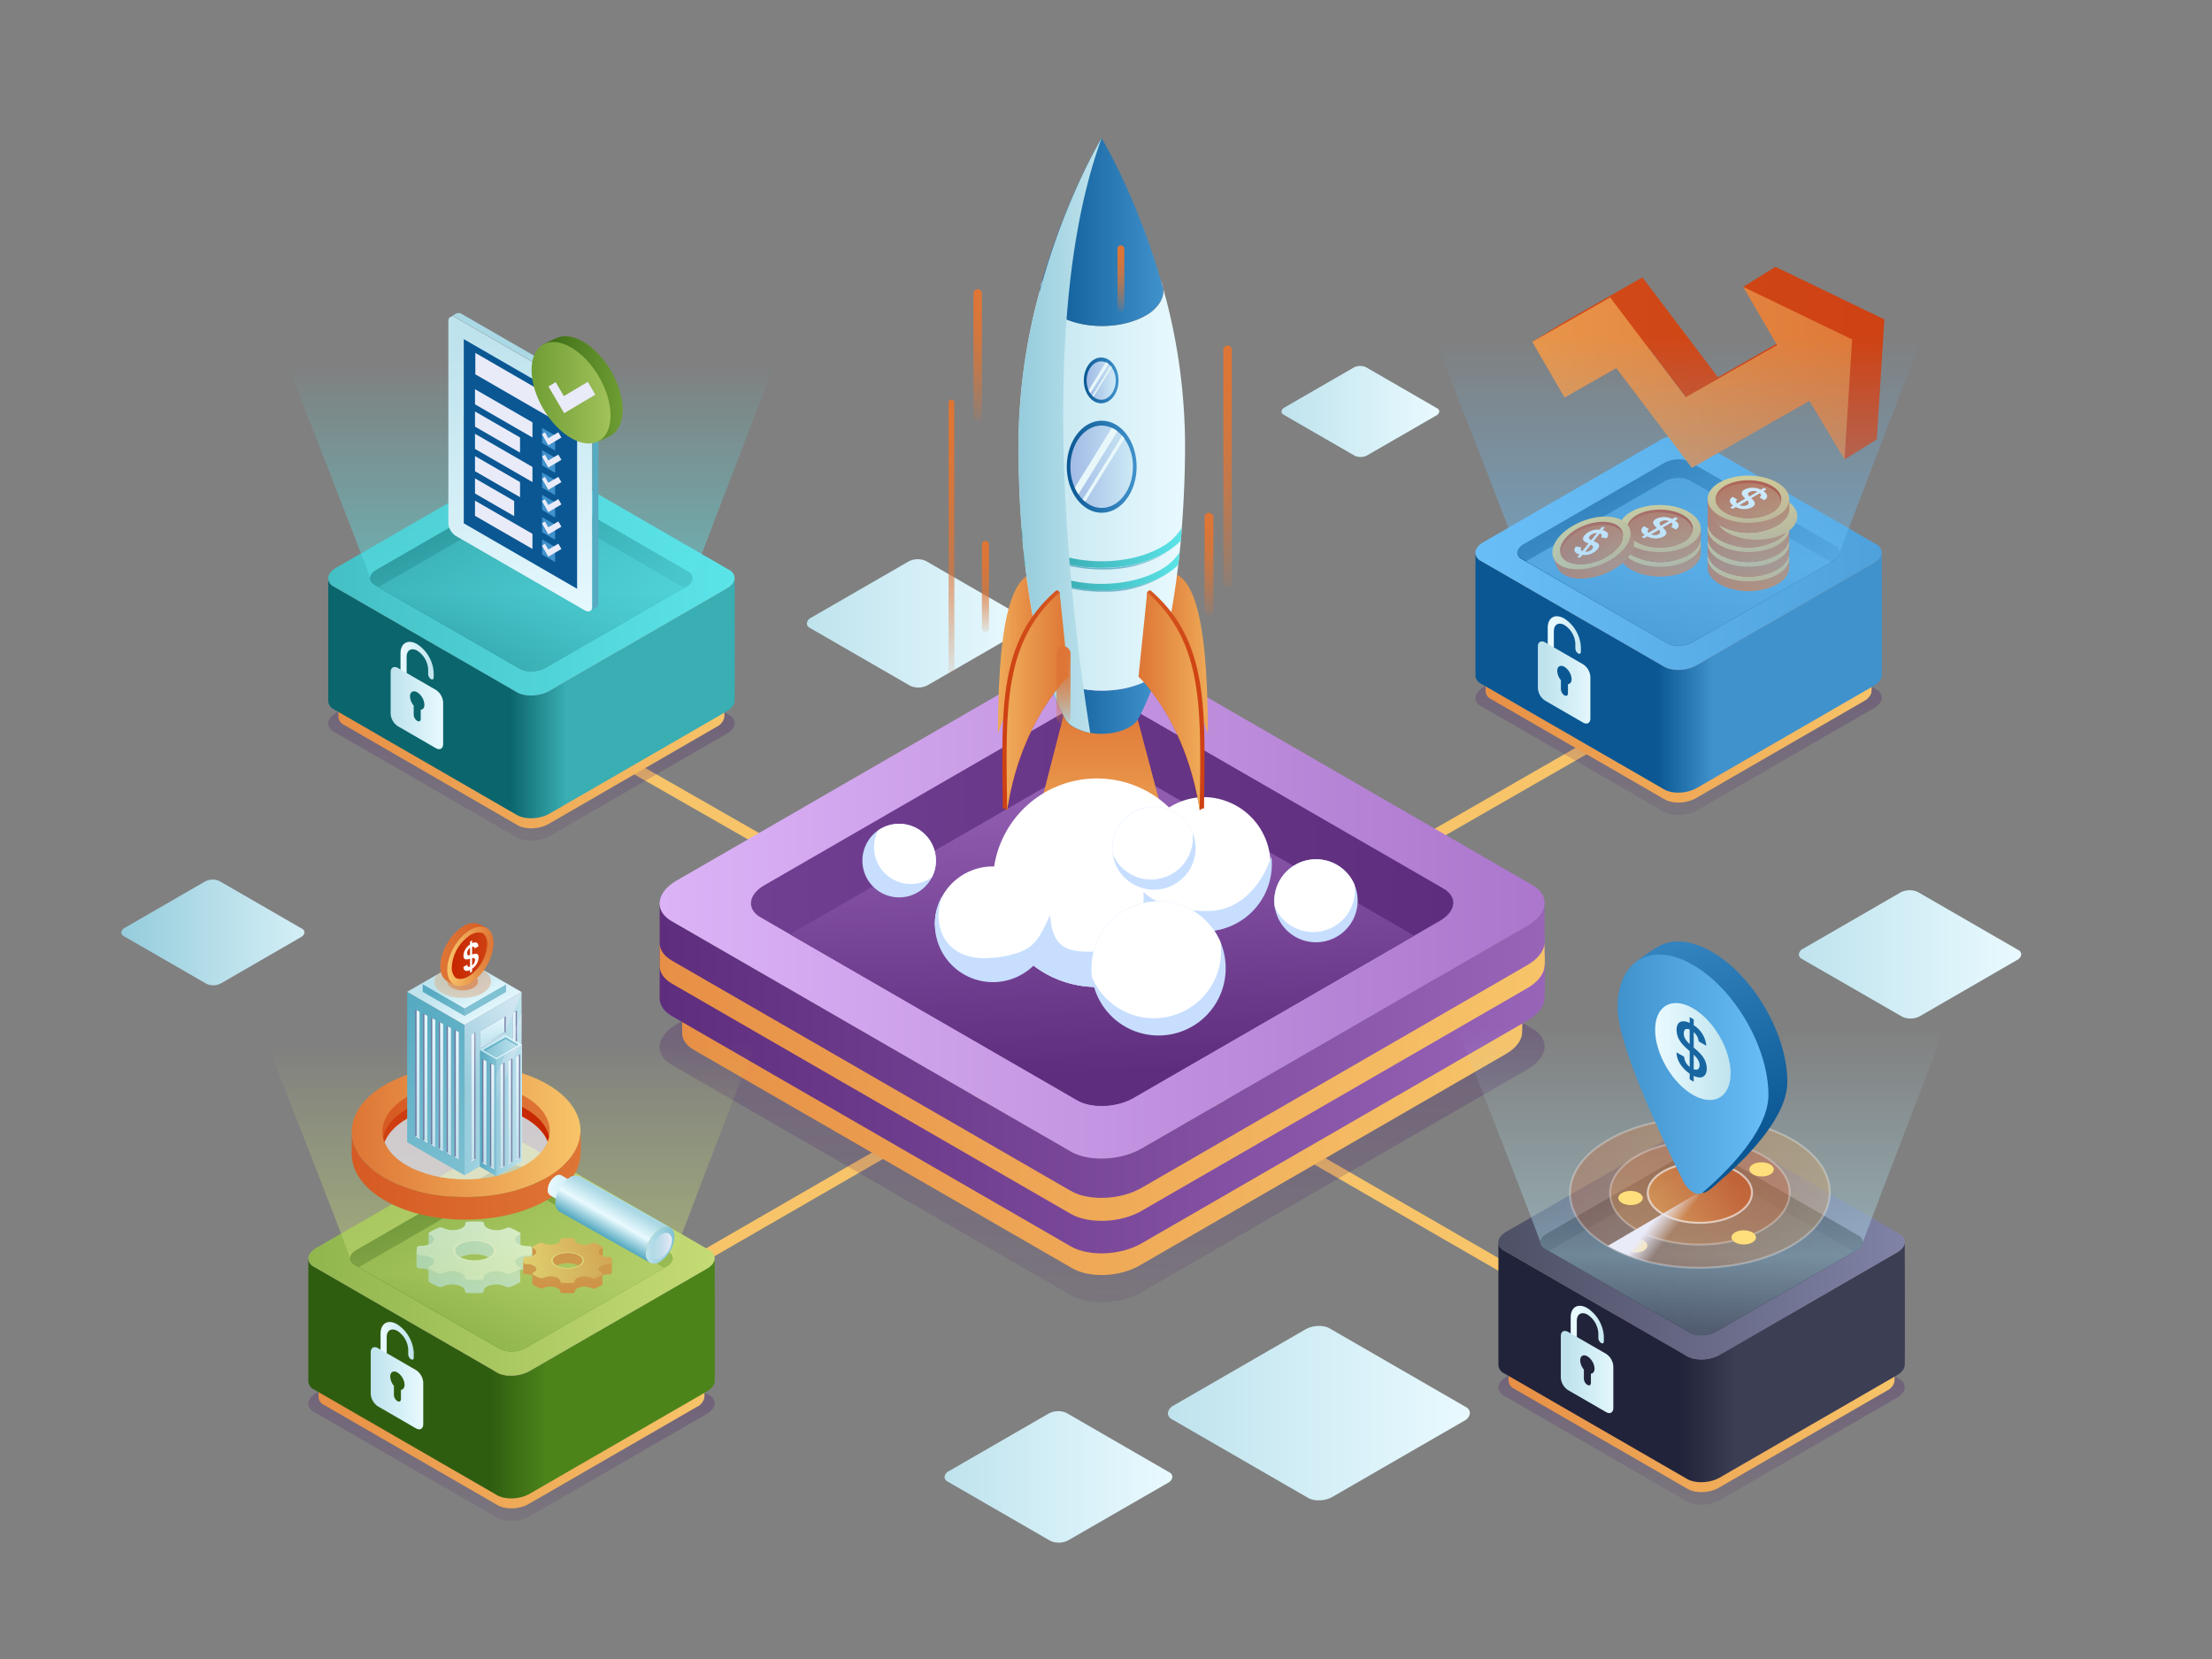 <svg xmlns="http://www.w3.org/2000/svg" xmlns:xlink="http://www.w3.org/1999/xlink" viewBox="0 0 800 600"><rect x="0" y="0" width="800" height="600" fill="#808080" stroke="none"/><defs><style>.cls-1{isolation:isolate;}.cls-2{fill:url(#linear-gradient);}.cls-3{fill:url(#linear-gradient-2);}.cls-4{fill:url(#linear-gradient-3);}.cls-5{fill:url(#linear-gradient-4);}.cls-6{fill:url(#linear-gradient-5);}.cls-7{fill:url(#linear-gradient-6);}.cls-8{fill:none;stroke:#f7c469;stroke-width:4px;}.cls-188,.cls-189,.cls-190,.cls-8{stroke-miterlimit:10;}.cls-10,.cls-11,.cls-12,.cls-13,.cls-9{opacity:0.4;}.cls-9{fill:url(#linear-gradient-7);}.cls-10{fill:url(#linear-gradient-8);}.cls-11{fill:url(#linear-gradient-9);}.cls-12{fill:url(#linear-gradient-10);}.cls-13{fill:url(#linear-gradient-11);}.cls-14{fill:url(#linear-gradient-12);}.cls-15{fill:url(#linear-gradient-13);}.cls-16{fill:url(#linear-gradient-14);}.cls-17{fill:url(#New_Gradient_Swatch_copy_2);}.cls-18{fill:url(#New_Gradient_Swatch);}.cls-19{fill:url(#linear-gradient-15);}.cls-20{fill:url(#linear-gradient-16);}.cls-21{fill:#c7deff;}.cls-22{fill:#fff;}.cls-23{fill:url(#linear-gradient-17);}.cls-24{fill:url(#linear-gradient-18);}.cls-25{fill:url(#linear-gradient-19);}.cls-26{fill:url(#linear-gradient-20);}.cls-27{fill:url(#linear-gradient-21);}.cls-28{fill:url(#linear-gradient-22);}.cls-29{fill:url(#linear-gradient-23);}.cls-30{fill:url(#linear-gradient-24);}.cls-31{fill:url(#linear-gradient-25);}.cls-32{fill:url(#linear-gradient-26);}.cls-33{fill:url(#linear-gradient-27);}.cls-34{fill:url(#linear-gradient-28);}.cls-35{mix-blend-mode:multiply;fill:url(#linear-gradient-29);}.cls-36{fill:url(#linear-gradient-30);}.cls-37{fill:url(#linear-gradient-31);}.cls-38{fill:url(#linear-gradient-32);}.cls-39{fill:url(#linear-gradient-33);}.cls-40{fill:url(#linear-gradient-34);}.cls-41{fill:url(#linear-gradient-35);}.cls-42{fill:#e8f7f9;}.cls-43{fill:url(#linear-gradient-36);}.cls-44{fill:url(#linear-gradient-37);}.cls-45{fill:url(#linear-gradient-38);}.cls-46{fill:url(#linear-gradient-39);}.cls-47{fill:url(#linear-gradient-40);}.cls-48{fill:url(#linear-gradient-41);}.cls-49{fill:url(#linear-gradient-42);}.cls-50{fill:url(#linear-gradient-43);}.cls-51{fill:url(#linear-gradient-44);}.cls-52{fill:url(#linear-gradient-45);}.cls-53{fill:url(#linear-gradient-46);}.cls-54{fill:url(#linear-gradient-47);}.cls-55{fill:url(#linear-gradient-48);}.cls-56{fill:url(#linear-gradient-49);}.cls-57{fill:url(#linear-gradient-50);}.cls-58{fill:url(#linear-gradient-51);}.cls-59{fill:url(#linear-gradient-52);}.cls-60{fill:url(#linear-gradient-53);}.cls-61{fill:url(#linear-gradient-54);}.cls-62{fill:url(#linear-gradient-55);}.cls-63{fill:url(#linear-gradient-56);}.cls-64{fill:url(#linear-gradient-57);}.cls-65{fill:url(#linear-gradient-58);}.cls-66{fill:url(#linear-gradient-59);}.cls-67{fill:url(#linear-gradient-60);}.cls-68{fill:url(#linear-gradient-61);}.cls-69{fill:url(#linear-gradient-62);}.cls-70{fill:url(#linear-gradient-63);}.cls-71{fill:url(#linear-gradient-64);}.cls-72{fill:url(#linear-gradient-65);}.cls-73{fill:url(#linear-gradient-66);}.cls-74{fill:url(#linear-gradient-67);}.cls-75{fill:url(#linear-gradient-68);}.cls-76{fill:url(#linear-gradient-69);}.cls-77{fill:url(#linear-gradient-70);}.cls-78{fill:url(#linear-gradient-71);}.cls-79{fill:url(#linear-gradient-72);}.cls-80{fill:url(#linear-gradient-73);}.cls-81{fill:url(#linear-gradient-74);}.cls-82{fill:url(#linear-gradient-75);}.cls-83{fill:url(#linear-gradient-76);}.cls-84{fill:url(#linear-gradient-77);}.cls-85{fill:url(#linear-gradient-78);}.cls-86{fill:url(#linear-gradient-79);}.cls-87{fill:url(#linear-gradient-80);}.cls-88{fill:url(#linear-gradient-81);}.cls-89{fill:url(#linear-gradient-82);}.cls-90{fill:url(#linear-gradient-83);}.cls-91{fill:url(#linear-gradient-84);}.cls-92{fill:url(#linear-gradient-85);}.cls-93{fill:url(#linear-gradient-86);}.cls-94{fill:url(#linear-gradient-87);}.cls-95{fill:url(#linear-gradient-88);}.cls-96{fill:url(#New_Gradient_Swatch_copy_11);}.cls-97{fill:url(#New_Gradient_Swatch_copy_9);}.cls-98{fill:url(#New_Gradient_Swatch_copy_10);}.cls-99{fill:url(#linear-gradient-89);}.cls-100{fill:url(#linear-gradient-90);}.cls-101{fill:url(#linear-gradient-91);}.cls-102{fill:url(#linear-gradient-92);}.cls-103{fill:#faf8ff;}.cls-103,.cls-106,.cls-153,.cls-154,.cls-155{opacity:0.5;}.cls-104{fill:#d65a23;}.cls-105{fill:url(#linear-gradient-93);}.cls-106{fill:#f1f9a5;}.cls-107{fill:url(#linear-gradient-94);}.cls-108{fill:url(#linear-gradient-95);}.cls-109{fill:url(#linear-gradient-96);}.cls-110{fill:url(#linear-gradient-97);}.cls-111{fill:url(#linear-gradient-98);}.cls-112{fill:url(#linear-gradient-99);}.cls-113{fill:url(#linear-gradient-100);}.cls-114{fill:#f9f0ff;opacity:0.61;}.cls-114,.cls-153,.cls-154,.cls-155{mix-blend-mode:screen;}.cls-115{fill:url(#linear-gradient-101);}.cls-116{fill:url(#New_Gradient_Swatch_copy_18);}.cls-117{fill:url(#linear-gradient-102);}.cls-118{fill:url(#linear-gradient-103);}.cls-119{fill:url(#linear-gradient-104);}.cls-120{fill:url(#linear-gradient-105);}.cls-121{fill:url(#linear-gradient-106);}.cls-122{fill:url(#linear-gradient-107);}.cls-123{fill:url(#linear-gradient-108);}.cls-124{fill:url(#New_Gradient_Swatch_copy_22);}.cls-125{fill:url(#linear-gradient-109);}.cls-126{fill:url(#linear-gradient-110);}.cls-127{fill:url(#New_Gradient_Swatch_copy_22-2);}.cls-128{fill:url(#linear-gradient-111);}.cls-129{fill:url(#linear-gradient-112);}.cls-130{fill:url(#New_Gradient_Swatch_copy_22-3);}.cls-131{fill:url(#linear-gradient-113);}.cls-132{fill:url(#linear-gradient-114);}.cls-133{fill:url(#New_Gradient_Swatch_copy_22-4);}.cls-134{fill:url(#linear-gradient-115);}.cls-135{fill:url(#linear-gradient-116);}.cls-136{fill:url(#New_Gradient_Swatch_copy_22-5);}.cls-137{fill:url(#linear-gradient-117);}.cls-138{fill:url(#linear-gradient-118);}.cls-139{fill:url(#New_Gradient_Swatch_copy_22-6);}.cls-140{fill:url(#linear-gradient-119);}.cls-141{fill:url(#linear-gradient-120);}.cls-142{fill:url(#New_Gradient_Swatch_copy_22-7);}.cls-143{fill:url(#linear-gradient-121);}.cls-144{fill:url(#linear-gradient-122);}.cls-145{fill:url(#New_Gradient_Swatch_copy_22-8);}.cls-146{fill:url(#linear-gradient-123);}.cls-147{fill:url(#linear-gradient-124);}.cls-148{fill:url(#linear-gradient-125);}.cls-149{fill:url(#linear-gradient-126);}.cls-150{fill:url(#linear-gradient-127);}.cls-151{fill:url(#linear-gradient-128);}.cls-152{fill:url(#linear-gradient-129);}.cls-153{fill:url(#New_Gradient_Swatch_copy_18-2);}.cls-154{fill:url(#New_Gradient_Swatch_copy_18-3);}.cls-155{fill:url(#New_Gradient_Swatch_copy_18-4);}.cls-156{fill:url(#New_Gradient_Swatch_copy_22-9);}.cls-157{fill:url(#linear-gradient-130);}.cls-158{fill:url(#linear-gradient-131);}.cls-159{fill:url(#New_Gradient_Swatch_copy_22-10);}.cls-160{fill:url(#linear-gradient-132);}.cls-161{fill:url(#linear-gradient-133);}.cls-162{fill:url(#New_Gradient_Swatch_copy_22-11);}.cls-163{fill:url(#linear-gradient-134);}.cls-164{fill:url(#linear-gradient-135);}.cls-165{fill:url(#New_Gradient_Swatch_copy_22-12);}.cls-166{fill:url(#linear-gradient-136);}.cls-167{fill:url(#linear-gradient-137);}.cls-168{fill:url(#New_Gradient_Swatch_copy_22-13);}.cls-169{fill:url(#linear-gradient-138);}.cls-170{fill:url(#linear-gradient-139);}.cls-171{fill:url(#New_Gradient_Swatch_copy_22-14);}.cls-172{fill:url(#linear-gradient-140);}.cls-173{fill:url(#linear-gradient-141);}.cls-174,.cls-188,.cls-189{opacity:0.3;}.cls-174{fill:url(#linear-gradient-142);}.cls-175,.cls-190{opacity:0.6;}.cls-175{fill:url(#linear-gradient-143);}.cls-176{fill:url(#linear-gradient-144);}.cls-177{fill:url(#linear-gradient-145);}.cls-178{fill:url(#linear-gradient-146);}.cls-179{fill:url(#linear-gradient-147);}.cls-180{fill:url(#linear-gradient-148);}.cls-181{fill:url(#linear-gradient-149);}.cls-182{fill:url(#linear-gradient-150);}.cls-183{fill:url(#linear-gradient-151);}.cls-184{fill:url(#linear-gradient-152);}.cls-185{fill:url(#linear-gradient-153);}.cls-186{fill:url(#linear-gradient-154);}.cls-187{fill:url(#linear-gradient-155);}.cls-188,.cls-189,.cls-190{stroke:#fff;stroke-width:0.73px;}.cls-188{fill:url(#linear-gradient-156);}.cls-189{fill:url(#linear-gradient-157);}.cls-190{fill:url(#linear-gradient-158);}.cls-191{fill:#ffdf7b;}.cls-192{fill:url(#linear-gradient-159);}.cls-193{fill:url(#linear-gradient-160);}.cls-194{fill:url(#linear-gradient-161);}.cls-195{fill:url(#linear-gradient-162);}.cls-196{fill:#1866a1;}.cls-197{fill:url(#linear-gradient-163);}.cls-198{fill:url(#linear-gradient-164);}.cls-199{fill:url(#linear-gradient-165);}.cls-200{fill:url(#linear-gradient-166);}.cls-201{fill:url(#linear-gradient-167);}.cls-202{fill:url(#linear-gradient-168);}.cls-203{fill:url(#linear-gradient-169);}.cls-204{fill:url(#linear-gradient-170);}.cls-205{fill:url(#linear-gradient-171);}.cls-206{fill:url(#linear-gradient-172);}.cls-207{fill:#0a5793;}.cls-208{fill:#eaebf9;}.cls-209{fill:#4092cc;}.cls-210{fill:url(#New_Gradient_Swatch_copy_9-2);}.cls-211{fill:url(#New_Gradient_Swatch_copy_10-2);}</style><linearGradient id="linear-gradient" x1="43.88" y1="337.23" x2="110.12" y2="337.23" gradientUnits="userSpaceOnUse"><stop offset="0" stop-color="#95ccdc"/><stop offset="1" stop-color="#d4eff6"/></linearGradient><linearGradient id="linear-gradient-2" x1="422.38" y1="511.09" x2="531.62" y2="511.09" gradientUnits="userSpaceOnUse"><stop offset="0" stop-color="#bfe3ed"/><stop offset="1" stop-color="#e9faff"/></linearGradient><linearGradient id="linear-gradient-3" x1="650.58" y1="345.17" x2="730.99" y2="345.17" xlink:href="#linear-gradient-2"/><linearGradient id="linear-gradient-4" x1="463.47" y1="148.82" x2="520.53" y2="148.82" xlink:href="#linear-gradient-2"/><linearGradient id="linear-gradient-5" x1="291.8" y1="225.46" x2="372.2" y2="225.46" xlink:href="#linear-gradient-2"/><linearGradient id="linear-gradient-6" x1="341.61" y1="534.17" x2="424" y2="534.17" xlink:href="#linear-gradient-2"/><linearGradient id="linear-gradient-7" x1="401.82" y1="302.97" x2="392.19" y2="529.67" gradientUnits="userSpaceOnUse"><stop offset="0" stop-color="#4b1b69"/><stop offset="1" stop-color="#4b1b69" stop-opacity="0"/></linearGradient><linearGradient id="linear-gradient-8" x1="608.56" y1="217.61" x2="604.14" y2="321.75" xlink:href="#linear-gradient-7"/><linearGradient id="linear-gradient-9" x1="186.45" y1="472.86" x2="182.03" y2="577" xlink:href="#linear-gradient-7"/><linearGradient id="linear-gradient-10" x1="616.87" y1="466.99" x2="612.44" y2="571.13" xlink:href="#linear-gradient-7"/><linearGradient id="linear-gradient-11" x1="193.65" y1="226.87" x2="189.23" y2="331.01" xlink:href="#linear-gradient-7"/><linearGradient id="linear-gradient-12" x1="246.71" y1="401.18" x2="550.6" y2="401.18" gradientUnits="userSpaceOnUse"><stop offset="0" stop-color="#e78f46"/><stop offset="1" stop-color="#f7c469"/></linearGradient><linearGradient id="linear-gradient-13" x1="238.59" y1="390.15" x2="558.72" y2="390.15" gradientUnits="userSpaceOnUse"><stop offset="0" stop-color="#5e2d7d"/><stop offset="1" stop-color="#9864b8"/></linearGradient><linearGradient id="linear-gradient-14" x1="238.59" y1="391.39" x2="558.72" y2="391.39" xlink:href="#linear-gradient-12"/><linearGradient id="New_Gradient_Swatch_copy_2" x1="238.58" y1="326.62" x2="558.62" y2="326.62" gradientUnits="userSpaceOnUse"><stop offset="0" stop-color="#dcb3f7"/><stop offset="1" stop-color="#ab76cc"/></linearGradient><linearGradient id="New_Gradient_Swatch" x1="271.6" y1="326.62" x2="525.6" y2="326.62" gradientUnits="userSpaceOnUse"><stop offset="0" stop-color="#713f91"/><stop offset="1" stop-color="#5e2d7d"/></linearGradient><linearGradient id="linear-gradient-15" x1="399.98" y1="387.62" x2="396.77" y2="273.2" xlink:href="#linear-gradient-13"/><linearGradient id="linear-gradient-16" x1="397.89" y1="252.87" x2="398.34" y2="307.36" gradientUnits="userSpaceOnUse"><stop offset="0" stop-color="#de7535"/><stop offset="1" stop-color="#efaa58"/></linearGradient><linearGradient id="linear-gradient-17" x1="1005.81" y1="236.27" x2="1024.64" y2="236.27" gradientTransform="matrix(-1, 0, 0, 1, 1385.57, 0)" xlink:href="#linear-gradient-16"/><linearGradient id="linear-gradient-18" x1="258.76" y1="236.27" x2="277.59" y2="236.27" gradientTransform="translate(159.26)" xlink:href="#linear-gradient-16"/><linearGradient id="linear-gradient-19" x1="170.72" y1="254.59" x2="210.41" y2="254.59" gradientTransform="translate(207.84)" gradientUnits="userSpaceOnUse"><stop offset="0" stop-color="#0a5793"/><stop offset="1" stop-color="#4092cc"/></linearGradient><linearGradient id="linear-gradient-20" x1="160.43" y1="177.1" x2="220.75" y2="177.1" gradientTransform="translate(207.84)" xlink:href="#linear-gradient-2"/><linearGradient id="linear-gradient-21" x1="168.3" y1="83.94" x2="212.85" y2="83.94" xlink:href="#linear-gradient-19"/><linearGradient id="linear-gradient-22" x1="168.31" y1="102.14" x2="169.23" y2="103.78" gradientTransform="translate(207.84)" gradientUnits="userSpaceOnUse"><stop offset="0" stop-color="#cce9f5"/><stop offset="0.17" stop-color="#f2fffa"/><stop offset="1" stop-color="#8ea4df"/></linearGradient><linearGradient id="linear-gradient-23" x1="211.93" y1="102.19" x2="212.95" y2="104.01" xlink:href="#linear-gradient-22"/><linearGradient id="linear-gradient-24" x1="162.42" y1="206.59" x2="218.8" y2="206.59" gradientTransform="translate(207.84)" gradientUnits="userSpaceOnUse"><stop offset="0" stop-color="#2d9ba1"/><stop offset="1" stop-color="#5be4e8"/></linearGradient><linearGradient id="linear-gradient-25" x1="370.73" y1="209.22" x2="423.7" y2="209.22" gradientUnits="userSpaceOnUse"><stop offset="0" stop-color="#56aac1"/><stop offset="1" stop-color="#80c1d3"/></linearGradient><linearGradient id="linear-gradient-26" x1="424.9" y1="204.97" x2="425.7" y2="204.97" xlink:href="#linear-gradient-25"/><linearGradient id="linear-gradient-27" x1="161.58" y1="198.05" x2="219.59" y2="198.05" xlink:href="#linear-gradient-24"/><linearGradient id="linear-gradient-28" x1="369.92" y1="200.9" x2="426.6" y2="200.9" xlink:href="#linear-gradient-25"/><linearGradient id="linear-gradient-29" x1="368.27" y1="157.5" x2="398.41" y2="157.5" gradientUnits="userSpaceOnUse"><stop offset="0" stop-color="#95ccdc"/><stop offset="1" stop-color="#bfe3ed"/></linearGradient><linearGradient id="linear-gradient-30" x1="205.47" y1="253.29" x2="227.8" y2="253.29" gradientTransform="translate(207.84)" gradientUnits="userSpaceOnUse"><stop offset="0" stop-color="#d65a23"/><stop offset="1" stop-color="#ce4012"/></linearGradient><linearGradient id="linear-gradient-31" x1="203.92" y1="253.66" x2="226.24" y2="253.66" gradientTransform="translate(207.84)" xlink:href="#linear-gradient-16"/><linearGradient id="linear-gradient-32" x1="995.31" y1="253.29" x2="1017.63" y2="253.29" gradientTransform="matrix(-1, 0, 0, 1, 1380.14, 0)" xlink:href="#linear-gradient-30"/><linearGradient id="linear-gradient-33" x1="993.76" y1="253.66" x2="1016.08" y2="253.66" gradientTransform="matrix(-1, 0, 0, 1, 1380.14, 0)" xlink:href="#linear-gradient-16"/><linearGradient id="linear-gradient-34" x1="177.98" y1="168.8" x2="203.24" y2="168.8" xlink:href="#linear-gradient-19"/><linearGradient id="linear-gradient-35" x1="179.32" y1="168.81" x2="201.9" y2="168.81" gradientTransform="translate(207.84)" gradientUnits="userSpaceOnUse"><stop offset="0.01" stop-color="#a2bbe6"/><stop offset="1" stop-color="#cce9f5"/></linearGradient><linearGradient id="linear-gradient-36" x1="184.14" y1="137.58" x2="196.71" y2="137.58" xlink:href="#linear-gradient-19"/><linearGradient id="linear-gradient-37" x1="185.16" y1="137.58" x2="195.69" y2="137.58" xlink:href="#linear-gradient-35"/><linearGradient id="linear-gradient-38" x1="235.8" y1="126.53" x2="236.55" y2="218.63" gradientTransform="translate(207.84)" gradientUnits="userSpaceOnUse"><stop offset="0" stop-color="#de7535"/><stop offset="0.12" stop-color="#de7535" stop-opacity="0.98"/><stop offset="0.25" stop-color="#de7535" stop-opacity="0.92"/><stop offset="0.39" stop-color="#de7535" stop-opacity="0.82"/><stop offset="0.54" stop-color="#de7535" stop-opacity="0.68"/><stop offset="0.69" stop-color="#de7535" stop-opacity="0.49"/><stop offset="0.84" stop-color="#de7535" stop-opacity="0.27"/><stop offset="0.99" stop-color="#de7535" stop-opacity="0.01"/><stop offset="1" stop-color="#de7535" stop-opacity="0"/></linearGradient><linearGradient id="linear-gradient-39" x1="145.57" y1="105.44" x2="145.98" y2="155.49" xlink:href="#linear-gradient-38"/><linearGradient id="linear-gradient-40" x1="135.87" y1="146.32" x2="136.73" y2="250.72" xlink:href="#linear-gradient-38"/><linearGradient id="linear-gradient-41" x1="148.44" y1="196.22" x2="148.73" y2="230.96" xlink:href="#linear-gradient-38"/><linearGradient id="linear-gradient-42" x1="176.67" y1="234.23" x2="176.92" y2="264.11" xlink:href="#linear-gradient-38"/><linearGradient id="linear-gradient-43" x1="229.26" y1="186.12" x2="229.58" y2="225.04" xlink:href="#linear-gradient-38"/><linearGradient id="linear-gradient-44" x1="197.46" y1="89.15" x2="197.67" y2="114.36" xlink:href="#linear-gradient-38"/><linearGradient id="linear-gradient-45" x1="537.3" y1="262.73" x2="676.91" y2="262.73" xlink:href="#linear-gradient-12"/><linearGradient id="linear-gradient-46" x1="599.32" y1="243.35" x2="619.63" y2="243.35" gradientUnits="userSpaceOnUse"><stop offset="0" stop-color="#0a5793"/><stop offset="1" stop-color="#4092cc"/></linearGradient><linearGradient id="linear-gradient-47" x1="533.57" y1="199.85" x2="680.59" y2="199.85" gradientUnits="userSpaceOnUse"><stop offset="0" stop-color="#69bef7"/><stop offset="1" stop-color="#4ea1da"/></linearGradient><linearGradient id="linear-gradient-48" x1="548.74" y1="199.85" x2="665.42" y2="199.85" xlink:href="#linear-gradient-46"/><linearGradient id="linear-gradient-49" x1="551.84" y1="203.21" x2="662.32" y2="203.21" gradientUnits="userSpaceOnUse"><stop offset="0" stop-color="#4092cc"/><stop offset="1" stop-color="#4ea1da"/></linearGradient><linearGradient id="linear-gradient-50" x1="639.54" y1="-121.74" x2="625.74" y2="-121.74" gradientTransform="matrix(0.87, 0.5, 0, 1.15, 17.8, 60.54)" xlink:href="#linear-gradient-2"/><linearGradient id="linear-gradient-51" x1="621.68" y1="-112.6" x2="643.61" y2="-112.6" gradientTransform="matrix(0.87, 0.5, 0, 1.15, 17.8, 60.54)" xlink:href="#linear-gradient-2"/><linearGradient id="linear-gradient-52" x1="292.67" y1="-65.4" x2="712.28" y2="-65.4" gradientTransform="matrix(0.87, 0.5, 0, 1.15, 82.12, -114.21)" gradientUnits="userSpaceOnUse"><stop offset="0" stop-color="#d65a23"/><stop offset="1" stop-color="#ce4012"/></linearGradient><linearGradient id="linear-gradient-53" x1="315.79" y1="-53.54" x2="696.96" y2="-53.54" gradientTransform="matrix(0.87, 0.5, 0, 1.15, 82.12, -114.21)" gradientUnits="userSpaceOnUse"><stop offset="0" stop-color="#f7c469"/><stop offset="1" stop-color="#de7535"/></linearGradient><linearGradient id="linear-gradient-54" x1="-769.28" y1="-1102.4" x2="-748.18" y2="-1102.4" gradientTransform="translate(1176.14 -1008.58) rotate(-120)" gradientUnits="userSpaceOnUse"><stop offset="0" stop-color="#de7535"/><stop offset="1" stop-color="#d65a23"/></linearGradient><linearGradient id="linear-gradient-55" x1="597.8" y1="181.92" x2="602.78" y2="210.3" gradientTransform="translate(793.55 -404.95) rotate(89.69)" gradientUnits="userSpaceOnUse"><stop offset="0" stop-color="#ffdf7b"/><stop offset="1" stop-color="#efaa58"/></linearGradient><linearGradient id="linear-gradient-56" x1="-764.13" y1="-1101.17" x2="-747.27" y2="-1101.17" gradientTransform="translate(1176.14 -1008.58) rotate(-120)" gradientUnits="userSpaceOnUse"><stop offset="0" stop-color="#c62500"/><stop offset="1" stop-color="#ce4012"/></linearGradient><linearGradient id="linear-gradient-57" x1="-764.13" y1="-1101.48" x2="-748.11" y2="-1101.48" xlink:href="#linear-gradient-54"/><linearGradient id="linear-gradient-58" x1="-764.7" y1="-1099.75" x2="-743.6" y2="-1099.75" xlink:href="#linear-gradient-54"/><linearGradient id="linear-gradient-59" x1="597.8" y1="176.63" x2="602.78" y2="205.01" gradientTransform="translate(788.26 -410.21) rotate(89.69)" xlink:href="#linear-gradient-55"/><linearGradient id="linear-gradient-60" x1="-759.55" y1="-1098.52" x2="-742.68" y2="-1098.52" xlink:href="#linear-gradient-56"/><linearGradient id="linear-gradient-61" x1="-759.55" y1="-1098.84" x2="-743.53" y2="-1098.84" xlink:href="#linear-gradient-54"/><linearGradient id="linear-gradient-62" x1="-789.84" y1="-1077.31" x2="-768.74" y2="-1077.31" xlink:href="#linear-gradient-54"/><linearGradient id="linear-gradient-63" x1="629.8" y1="187.18" x2="634.78" y2="215.56" gradientTransform="translate(830.64 -431.71) rotate(89.69)" xlink:href="#linear-gradient-55"/><linearGradient id="linear-gradient-64" x1="-784.69" y1="-1076.09" x2="-767.83" y2="-1076.09" xlink:href="#linear-gradient-56"/><linearGradient id="linear-gradient-65" x1="-784.69" y1="-1076.4" x2="-768.67" y2="-1076.4" xlink:href="#linear-gradient-54"/><linearGradient id="linear-gradient-66" x1="-785.26" y1="-1074.67" x2="-764.16" y2="-1074.67" xlink:href="#linear-gradient-54"/><linearGradient id="linear-gradient-67" x1="629.8" y1="181.89" x2="634.78" y2="210.27" gradientTransform="translate(825.35 -436.98) rotate(89.69)" xlink:href="#linear-gradient-55"/><linearGradient id="linear-gradient-68" x1="-780.11" y1="-1073.44" x2="-763.25" y2="-1073.44" xlink:href="#linear-gradient-56"/><linearGradient id="linear-gradient-69" x1="-780.11" y1="-1073.75" x2="-764.09" y2="-1073.75" xlink:href="#linear-gradient-54"/><linearGradient id="linear-gradient-70" x1="-780.67" y1="-1072.02" x2="-759.57" y2="-1072.02" xlink:href="#linear-gradient-54"/><linearGradient id="linear-gradient-71" x1="629.8" y1="176.6" x2="634.78" y2="204.98" gradientTransform="translate(820.06 -442.25) rotate(89.69)" xlink:href="#linear-gradient-55"/><linearGradient id="linear-gradient-72" x1="-775.52" y1="-1070.79" x2="-758.66" y2="-1070.79" xlink:href="#linear-gradient-56"/><linearGradient id="linear-gradient-73" x1="-775.52" y1="-1071.11" x2="-759.5" y2="-1071.11" xlink:href="#linear-gradient-54"/><linearGradient id="linear-gradient-74" x1="-776.09" y1="-1069.37" x2="-754.99" y2="-1069.37" xlink:href="#linear-gradient-54"/><linearGradient id="linear-gradient-75" x1="629.8" y1="171.3" x2="634.78" y2="199.68" gradientTransform="translate(814.76 -447.51) rotate(89.69)" xlink:href="#linear-gradient-55"/><linearGradient id="linear-gradient-76" x1="-770.94" y1="-1068.15" x2="-754.08" y2="-1068.15" xlink:href="#linear-gradient-56"/><linearGradient id="linear-gradient-77" x1="-770.94" y1="-1068.46" x2="-754.92" y2="-1068.46" xlink:href="#linear-gradient-54"/><linearGradient id="linear-gradient-78" x1="-771.5" y1="-1066.73" x2="-750.4" y2="-1066.73" xlink:href="#linear-gradient-54"/><linearGradient id="linear-gradient-79" x1="629.8" y1="166.01" x2="634.78" y2="194.39" gradientTransform="translate(809.47 -452.78) rotate(89.69)" xlink:href="#linear-gradient-55"/><linearGradient id="linear-gradient-80" x1="-766.35" y1="-1065.5" x2="-749.49" y2="-1065.5" xlink:href="#linear-gradient-56"/><linearGradient id="linear-gradient-81" x1="-766.35" y1="-1065.81" x2="-750.33" y2="-1065.81" xlink:href="#linear-gradient-54"/><linearGradient id="linear-gradient-82" x1="-637.1" y1="-1486.52" x2="-616" y2="-1486.52" gradientTransform="matrix(-0.78, -0.63, 0.63, -0.78, 1025.25, -1350.42)" xlink:href="#linear-gradient-54"/><linearGradient id="linear-gradient-83" x1="199.04" y1="259.51" x2="204.03" y2="287.89" gradientTransform="translate(372.48 -76.55) rotate(-0.31)" xlink:href="#linear-gradient-55"/><linearGradient id="linear-gradient-84" x1="-631.95" y1="-1485.29" x2="-615.09" y2="-1485.29" gradientTransform="matrix(-0.78, -0.63, 0.63, -0.78, 1025.25, -1350.42)" xlink:href="#linear-gradient-56"/><linearGradient id="linear-gradient-85" x1="-631.95" y1="-1485.61" x2="-615.93" y2="-1485.61" gradientTransform="matrix(-0.78, -0.63, 0.63, -0.78, 1025.25, -1350.42)" xlink:href="#linear-gradient-54"/><linearGradient id="linear-gradient-86" x1="606.9" y1="230.85" x2="606.9" y2="121.78" gradientUnits="userSpaceOnUse"><stop offset="0" stop-color="#69bef7" stop-opacity="0.2"/><stop offset="0.24" stop-color="#69bef7" stop-opacity="0.5"/><stop offset="1" stop-color="#69bef7" stop-opacity="0"/></linearGradient><linearGradient id="linear-gradient-87" x1="115.2" y1="517.98" x2="254.8" y2="517.98" xlink:href="#linear-gradient-12"/><linearGradient id="linear-gradient-88" x1="177.21" y1="498.6" x2="197.53" y2="498.6" gradientUnits="userSpaceOnUse"><stop offset="0" stop-color="#2f5d10"/><stop offset="1" stop-color="#4c841a"/></linearGradient><linearGradient id="New_Gradient_Swatch_copy_11" x1="111.47" y1="455.1" x2="258.49" y2="455.1" gradientUnits="userSpaceOnUse"><stop offset="0" stop-color="#91b64e"/><stop offset="1" stop-color="#c5db75"/></linearGradient><linearGradient id="New_Gradient_Swatch_copy_9" x1="126.64" y1="455.1" x2="243.31" y2="455.1" gradientUnits="userSpaceOnUse"><stop offset="0" stop-color="#396a13"/><stop offset="1" stop-color="#6f9d34"/></linearGradient><linearGradient id="New_Gradient_Swatch_copy_10" x1="129.73" y1="458.46" x2="240.21" y2="458.46" gradientUnits="userSpaceOnUse"><stop offset="0" stop-color="#6f9d34"/><stop offset="1" stop-color="#a2c25b"/></linearGradient><linearGradient id="linear-gradient-89" x1="152.14" y1="310.37" x2="138.34" y2="310.37" gradientTransform="matrix(0.87, 0.5, 0, 1.15, 17.8, 60.54)" xlink:href="#linear-gradient-2"/><linearGradient id="linear-gradient-90" x1="134.27" y1="319.5" x2="156.2" y2="319.5" gradientTransform="matrix(0.87, 0.5, 0, 1.15, 17.8, 60.54)" xlink:href="#linear-gradient-2"/><linearGradient id="linear-gradient-91" x1="150.68" y1="456.86" x2="192.53" y2="456.86" xlink:href="#linear-gradient-29"/><linearGradient id="linear-gradient-92" x1="150.68" y1="452.31" x2="192.53" y2="452.31" xlink:href="#linear-gradient-2"/><linearGradient id="linear-gradient-93" x1="189.27" y1="455.85" x2="221.28" y2="455.85" gradientTransform="matrix(1, 0, 0, 1, 0, 0)" xlink:href="#linear-gradient-53"/><linearGradient id="linear-gradient-94" x1="184.79" y1="486.3" x2="184.79" y2="377.23" gradientUnits="userSpaceOnUse"><stop offset="0" stop-color="#c5db75" stop-opacity="0.2"/><stop offset="0.24" stop-color="#c5db75" stop-opacity="0.5"/><stop offset="1" stop-color="#c5db75" stop-opacity="0"/></linearGradient><linearGradient id="linear-gradient-95" x1="115.83" y1="454.33" x2="198.59" y2="454.33" gradientTransform="matrix(-1, 0, 0, 1, 325.79, -45.26)" xlink:href="#linear-gradient-53"/><linearGradient id="linear-gradient-96" x1="115.7" y1="470.39" x2="198.59" y2="470.39" gradientTransform="matrix(-1, 0, 0, 1, 325.79, -45.26)" xlink:href="#linear-gradient-54"/><linearGradient id="linear-gradient-97" x1="113.29" y1="478.89" x2="119.13" y2="478.89" gradientTransform="matrix(-1, 0, 0, 1, 325.79, -45.26)" xlink:href="#linear-gradient-25"/><linearGradient id="linear-gradient-98" x1="114.23" y1="476.31" x2="127.71" y2="476.31" gradientTransform="matrix(-1, 0, 0, 1, 325.79, -45.26)" xlink:href="#linear-gradient-2"/><linearGradient id="linear-gradient-99" x1="126.95" y1="447.6" x2="187.47" y2="447.6" gradientTransform="matrix(-1, 0, 0, 1, 325.79, -45.26)" xlink:href="#linear-gradient-54"/><linearGradient id="linear-gradient-100" x1="127.18" y1="449.75" x2="187.24" y2="449.75" gradientTransform="matrix(-1, 0, 0, 1, 325.79, -45.26)" xlink:href="#linear-gradient-56"/><linearGradient id="linear-gradient-101" x1="81.86" y1="495.58" x2="92.25" y2="495.58" gradientTransform="matrix(-1, 0, 0, 1, 325.79, -45.26)" gradientUnits="userSpaceOnUse"><stop offset="0" stop-color="#80c1d3"/><stop offset="1" stop-color="#bfe3ed"/></linearGradient><linearGradient id="New_Gradient_Swatch_copy_18" x1="82.8" y1="495.91" x2="90.17" y2="495.91" gradientTransform="matrix(-1, 0, 0, 1, 325.79, -45.26)" gradientUnits="userSpaceOnUse"><stop offset="0" stop-color="#eaebf9"/><stop offset="1" stop-color="#eaebf9" stop-opacity="0"/></linearGradient><linearGradient id="linear-gradient-102" x1="102.17" y1="479.92" x2="108.79" y2="491.45" gradientTransform="matrix(-1, 0, 0, 1, 325.79, -45.26)" gradientUnits="userSpaceOnUse"><stop offset="0" stop-color="#aad8e4"/><stop offset="0.49" stop-color="#e9faff"/><stop offset="1" stop-color="#56aac1"/></linearGradient><linearGradient id="linear-gradient-103" x1="1693.41" y1="326.8" x2="1771.76" y2="326.8" gradientTransform="matrix(0.87, 0.5, -1, 0.58, -1016.02, -663.08)" xlink:href="#linear-gradient-25"/><linearGradient id="linear-gradient-104" x1="168.01" y1="391.92" x2="188.63" y2="391.92" xlink:href="#linear-gradient-29"/><linearGradient id="linear-gradient-105" x1="1693.41" y1="292.94" x2="1717.37" y2="292.94" gradientTransform="matrix(0.87, 0.5, -1, 0.58, -1016.02, -663.08)" xlink:href="#linear-gradient-2"/><linearGradient id="linear-gradient-106" x1="1711.33" y1="291.73" x2="1714.12" y2="291.73" gradientTransform="matrix(0.87, 0.5, -1, 0.58, -1016.02, -663.08)" xlink:href="#linear-gradient-101"/><linearGradient id="linear-gradient-107" x1="1693.87" y1="299.24" x2="1714.12" y2="299.24" gradientTransform="matrix(0.87, 0.5, -1, 0.58, -1016.02, -663.08)" xlink:href="#linear-gradient-25"/><linearGradient id="linear-gradient-108" x1="1693.87" y1="290.52" x2="1711.33" y2="290.52" gradientTransform="matrix(0.87, 0.5, -1, 0.58, -1016.02, -663.08)" xlink:href="#linear-gradient-2"/><linearGradient id="New_Gradient_Swatch_copy_22" x1="170.42" y1="396.74" x2="171.97" y2="396.74" gradientUnits="userSpaceOnUse"><stop offset="0" stop-color="#71739e"/><stop offset="1" stop-color="#7f81a7"/></linearGradient><linearGradient id="linear-gradient-109" x1="1063.14" y1="419.57" x2="1065.91" y2="367.87" gradientTransform="matrix(-1, 0, 0, 1, 1235.33, 0)" xlink:href="#linear-gradient-2"/><linearGradient id="linear-gradient-110" x1="1063.63" y1="419.58" x2="1064.87" y2="419.58" gradientTransform="matrix(-1, 0, 0, 1, 1235.33, 0)" xlink:href="#linear-gradient-2"/><linearGradient id="New_Gradient_Swatch_copy_22-2" x1="185.41" y1="388.91" x2="186.96" y2="388.91" xlink:href="#New_Gradient_Swatch_copy_22"/><linearGradient id="linear-gradient-111" x1="1048.15" y1="411.73" x2="1050.92" y2="360.03" gradientTransform="matrix(-1, 0, 0, 1, 1235.33, 0)" xlink:href="#linear-gradient-2"/><linearGradient id="linear-gradient-112" x1="1048.64" y1="411.75" x2="1049.88" y2="411.75" gradientTransform="matrix(-1, 0, 0, 1, 1235.33, 0)" xlink:href="#linear-gradient-2"/><linearGradient id="New_Gradient_Swatch_copy_22-3" x1="164.38" y1="395.85" x2="165.94" y2="395.85" xlink:href="#New_Gradient_Swatch_copy_22"/><linearGradient id="linear-gradient-113" x1="306.81" y1="418.68" x2="309.57" y2="366.98" gradientTransform="translate(-142.64)" xlink:href="#linear-gradient-2"/><linearGradient id="linear-gradient-114" x1="307.29" y1="418.69" x2="308.53" y2="418.69" gradientTransform="translate(-142.64)" xlink:href="#linear-gradient-2"/><linearGradient id="New_Gradient_Swatch_copy_22-4" x1="161.54" y1="394.38" x2="163.1" y2="394.38" xlink:href="#New_Gradient_Swatch_copy_22"/><linearGradient id="linear-gradient-115" x1="303.97" y1="417.2" x2="306.73" y2="365.5" gradientTransform="translate(-142.64)" xlink:href="#linear-gradient-2"/><linearGradient id="linear-gradient-116" x1="304.45" y1="417.22" x2="305.69" y2="417.22" gradientTransform="translate(-142.64)" xlink:href="#linear-gradient-2"/><linearGradient id="New_Gradient_Swatch_copy_22-5" x1="158.7" y1="392.9" x2="160.26" y2="392.9" xlink:href="#New_Gradient_Swatch_copy_22"/><linearGradient id="linear-gradient-117" x1="301.13" y1="415.73" x2="303.89" y2="364.03" gradientTransform="translate(-142.64)" xlink:href="#linear-gradient-2"/><linearGradient id="linear-gradient-118" x1="301.61" y1="415.74" x2="302.85" y2="415.74" gradientTransform="translate(-142.64)" xlink:href="#linear-gradient-2"/><linearGradient id="New_Gradient_Swatch_copy_22-6" x1="155.86" y1="391.43" x2="157.42" y2="391.43" xlink:href="#New_Gradient_Swatch_copy_22"/><linearGradient id="linear-gradient-119" x1="298.29" y1="414.25" x2="301.05" y2="362.55" gradientTransform="translate(-142.64)" xlink:href="#linear-gradient-2"/><linearGradient id="linear-gradient-120" x1="298.77" y1="414.26" x2="300.01" y2="414.26" gradientTransform="translate(-142.64)" xlink:href="#linear-gradient-2"/><linearGradient id="New_Gradient_Swatch_copy_22-7" x1="153.02" y1="389.95" x2="154.58" y2="389.95" xlink:href="#New_Gradient_Swatch_copy_22"/><linearGradient id="linear-gradient-121" x1="295.45" y1="412.78" x2="298.21" y2="361.08" gradientTransform="translate(-142.64)" xlink:href="#linear-gradient-2"/><linearGradient id="linear-gradient-122" x1="295.93" y1="412.79" x2="297.17" y2="412.79" gradientTransform="translate(-142.64)" xlink:href="#linear-gradient-2"/><linearGradient id="New_Gradient_Swatch_copy_22-8" x1="150.18" y1="388.48" x2="151.74" y2="388.48" xlink:href="#New_Gradient_Swatch_copy_22"/><linearGradient id="linear-gradient-123" x1="292.61" y1="411.3" x2="295.37" y2="359.6" gradientTransform="translate(-142.64)" xlink:href="#linear-gradient-2"/><linearGradient id="linear-gradient-124" x1="293.09" y1="411.31" x2="294.33" y2="411.31" gradientTransform="translate(-142.64)" xlink:href="#linear-gradient-2"/><linearGradient id="linear-gradient-125" x1="173.56" y1="378.79" x2="188.8" y2="378.79" xlink:href="#linear-gradient-2"/><linearGradient id="linear-gradient-126" x1="174.76" y1="378.79" x2="187.59" y2="378.79" xlink:href="#linear-gradient-25"/><linearGradient id="linear-gradient-127" x1="175.38" y1="379.14" x2="186.98" y2="379.14" gradientTransform="matrix(1, 0, 0, 1, 0, 0)" xlink:href="#linear-gradient-101"/><linearGradient id="linear-gradient-128" x1="173.56" y1="402.57" x2="179.52" y2="402.57" xlink:href="#linear-gradient-25"/><linearGradient id="linear-gradient-129" x1="179.52" y1="401.61" x2="188.8" y2="401.61" xlink:href="#linear-gradient-29"/><linearGradient id="New_Gradient_Swatch_copy_18-2" x1="179.63" y1="358.42" x2="172.29" y2="393.8" gradientTransform="matrix(1, 0, 0, 1, 0, 0)" xlink:href="#New_Gradient_Swatch_copy_18"/><linearGradient id="New_Gradient_Swatch_copy_18-3" x1="190.38" y1="367.28" x2="186.3" y2="376.63" gradientTransform="matrix(1, 0, 0, 1, 0, 0)" xlink:href="#New_Gradient_Swatch_copy_18"/><linearGradient id="New_Gradient_Swatch_copy_18-4" x1="187.95" y1="373.75" x2="175.96" y2="401.21" gradientTransform="matrix(1, 0, 0, 1, 0, 0)" xlink:href="#New_Gradient_Swatch_copy_18"/><linearGradient id="New_Gradient_Swatch_copy_22-9" x1="180.91" y1="403.51" x2="182.47" y2="403.51" xlink:href="#New_Gradient_Swatch_copy_22"/><linearGradient id="linear-gradient-130" x1="1052.87" y1="422.15" x2="1055.13" y2="379.87" gradientTransform="matrix(-1, 0, 0, 1, 1235.33, 0)" xlink:href="#linear-gradient-2"/><linearGradient id="linear-gradient-131" x1="1053.14" y1="422.16" x2="1054.37" y2="422.16" gradientTransform="matrix(-1, 0, 0, 1, 1235.33, 0)" xlink:href="#linear-gradient-2"/><linearGradient id="New_Gradient_Swatch_copy_22-10" x1="183.75" y1="402.03" x2="185.31" y2="402.03" xlink:href="#New_Gradient_Swatch_copy_22"/><linearGradient id="linear-gradient-132" x1="1050.03" y1="420.67" x2="1052.29" y2="378.39" gradientTransform="matrix(-1, 0, 0, 1, 1235.33, 0)" xlink:href="#linear-gradient-2"/><linearGradient id="linear-gradient-133" x1="1050.3" y1="420.68" x2="1051.53" y2="420.68" gradientTransform="matrix(-1, 0, 0, 1, 1235.33, 0)" xlink:href="#linear-gradient-2"/><linearGradient id="New_Gradient_Swatch_copy_22-11" x1="186.59" y1="400.56" x2="188.15" y2="400.56" xlink:href="#New_Gradient_Swatch_copy_22"/><linearGradient id="linear-gradient-134" x1="1047.19" y1="419.19" x2="1049.45" y2="376.91" gradientTransform="matrix(-1, 0, 0, 1, 1235.33, 0)" xlink:href="#linear-gradient-2"/><linearGradient id="linear-gradient-135" x1="1047.46" y1="419.2" x2="1048.69" y2="419.2" gradientTransform="matrix(-1, 0, 0, 1, 1235.33, 0)" xlink:href="#linear-gradient-2"/><linearGradient id="New_Gradient_Swatch_copy_22-12" x1="173.72" y1="373.18" x2="182.91" y2="373.18" xlink:href="#New_Gradient_Swatch_copy_22"/><linearGradient id="linear-gradient-136" x1="1056.99" y1="377.98" x2="1057.58" y2="366.83" gradientTransform="matrix(-1, 0, 0, 1, 1235.33, 0)" xlink:href="#linear-gradient-2"/><linearGradient id="linear-gradient-137" x1="1054.03" y1="375.99" x2="1061.33" y2="375.99" gradientTransform="matrix(-1, 0, 0, 1, 1235.33, 0)" xlink:href="#linear-gradient-2"/><linearGradient id="New_Gradient_Swatch_copy_22-13" x1="177.21" y1="403.66" x2="178.76" y2="403.66" xlink:href="#New_Gradient_Swatch_copy_22"/><linearGradient id="linear-gradient-138" x1="538.91" y1="422.29" x2="541.17" y2="380.01" gradientTransform="translate(-361.69)" xlink:href="#linear-gradient-2"/><linearGradient id="linear-gradient-139" x1="539.17" y1="422.3" x2="540.41" y2="422.3" gradientTransform="translate(-361.69)" xlink:href="#linear-gradient-2"/><linearGradient id="New_Gradient_Swatch_copy_22-14" x1="174.37" y1="402.18" x2="175.92" y2="402.18" xlink:href="#New_Gradient_Swatch_copy_22"/><linearGradient id="linear-gradient-140" x1="536.07" y1="420.82" x2="538.33" y2="378.54" gradientTransform="translate(-361.69)" xlink:href="#linear-gradient-2"/><linearGradient id="linear-gradient-141" x1="536.33" y1="420.83" x2="537.57" y2="420.83" gradientTransform="translate(-361.69)" xlink:href="#linear-gradient-2"/><linearGradient id="linear-gradient-142" x1="1921.42" y1="72.39" x2="1935.52" y2="64.25" gradientTransform="matrix(-0.87, 0.5, 1, 0.58, 1774.52, -640)" xlink:href="#linear-gradient-16"/><linearGradient id="linear-gradient-143" x1="1924.66" y1="70.52" x2="1932.28" y2="66.13" gradientTransform="matrix(-0.87, 0.5, 1, 0.58, 1774.52, -640)" xlink:href="#linear-gradient-16"/><linearGradient id="linear-gradient-144" x1="165.49" y1="160.42" x2="185.5" y2="160.42" gradientTransform="matrix(0.87, -0.5, 0, 1.15, 15.92, 247.03)" xlink:href="#linear-gradient-54"/><linearGradient id="linear-gradient-145" x1="161.76" y1="345.89" x2="178.51" y2="345.89" gradientTransform="translate(382.88 24.45) rotate(59.69)" xlink:href="#linear-gradient-53"/><linearGradient id="linear-gradient-146" x1="163.4" y1="345.89" x2="176.87" y2="345.89" gradientTransform="matrix(1, 0, 0, 1, 0, 0)" xlink:href="#linear-gradient-53"/><linearGradient id="linear-gradient-147" x1="163.4" y1="345.64" x2="176.2" y2="345.64" gradientTransform="matrix(1, 0, 0, 1, 0, 0)" xlink:href="#linear-gradient-56"/><linearGradient id="linear-gradient-148" x1="545.61" y1="512.11" x2="685.21" y2="512.11" xlink:href="#linear-gradient-12"/><linearGradient id="linear-gradient-149" x1="607.62" y1="492.73" x2="627.94" y2="492.73" gradientUnits="userSpaceOnUse"><stop offset="0" stop-color="#21233a"/><stop offset="1" stop-color="#3c3e54"/></linearGradient><linearGradient id="linear-gradient-150" x1="541.88" y1="449.23" x2="688.9" y2="449.23" gradientUnits="userSpaceOnUse"><stop offset="0" stop-color="#4e5066"/><stop offset="1" stop-color="#8082a6"/></linearGradient><linearGradient id="linear-gradient-151" x1="557.05" y1="449.23" x2="673.73" y2="449.23" xlink:href="#linear-gradient-149"/><linearGradient id="linear-gradient-152" x1="560.14" y1="452.59" x2="670.62" y2="452.59" gradientUnits="userSpaceOnUse"><stop offset="0" stop-color="#33354b"/><stop offset="1" stop-color="#45475d"/></linearGradient><linearGradient id="linear-gradient-153" x1="649.13" y1="90.08" x2="635.34" y2="90.08" gradientTransform="matrix(0.87, 0.5, 0, 1.15, 17.8, 60.54)" xlink:href="#linear-gradient-2"/><linearGradient id="linear-gradient-154" x1="631.27" y1="99.22" x2="653.2" y2="99.22" gradientTransform="matrix(0.87, 0.5, 0, 1.15, 17.8, 60.54)" xlink:href="#linear-gradient-2"/><linearGradient id="linear-gradient-155" x1="615.21" y1="480.44" x2="615.21" y2="371.37" gradientUnits="userSpaceOnUse"><stop offset="0" stop-color="#aad8e4" stop-opacity="0.2"/><stop offset="0.24" stop-color="#aad8e4" stop-opacity="0.5"/><stop offset="1" stop-color="#aad8e4" stop-opacity="0"/></linearGradient><linearGradient id="linear-gradient-156" x1="577.57" y1="452.86" x2="652.02" y2="409.88" gradientUnits="userSpaceOnUse"><stop offset="0" stop-color="#d65a23"/><stop offset="1" stop-color="#efaa58"/></linearGradient><linearGradient id="linear-gradient-157" x1="1724.22" y1="371.07" x2="1768.79" y2="345.34" gradientTransform="matrix(-0.87, 0.5, 1, 0.58, 1774.94, -642.42)" xlink:href="#linear-gradient-156"/><linearGradient id="linear-gradient-158" x1="1733.57" y1="365.67" x2="1759.44" y2="350.74" gradientTransform="matrix(-0.87, 0.5, 1, 0.58, 1774.94, -642.42)" xlink:href="#linear-gradient-156"/><linearGradient id="linear-gradient-159" x1="598.1" y1="441.17" x2="604.48" y2="446.17" gradientTransform="matrix(1, 0, 0, 1, 0, 0)" xlink:href="#New_Gradient_Swatch_copy_18"/><linearGradient id="linear-gradient-160" x1="-43.77" y1="341.06" x2="-67.35" y2="412.44" gradientTransform="matrix(-1, 0, 0, 1, 565.17, 0)" gradientUnits="userSpaceOnUse"><stop offset="0" stop-color="#3383be"/><stop offset="1" stop-color="#0a5793"/></linearGradient><linearGradient id="linear-gradient-161" x1="-125.9" y1="15.34" x2="-62.87" y2="15.34" gradientTransform="matrix(-0.87, -0.5, 0, 1.15, 530.51, 325.18)" gradientUnits="userSpaceOnUse"><stop offset="0" stop-color="#69bef7"/><stop offset="1" stop-color="#4092cc"/></linearGradient><linearGradient id="linear-gradient-162" x1="-110.14" y1="6.86" x2="-78.63" y2="6.86" gradientTransform="matrix(-0.5, -0.87, -0.58, 1, 569.5, 291.46)" xlink:href="#linear-gradient-2"/><linearGradient id="linear-gradient-163" x1="122.4" y1="271.99" x2="262" y2="271.99" xlink:href="#linear-gradient-12"/><linearGradient id="linear-gradient-164" x1="184.41" y1="252.61" x2="204.73" y2="252.61" gradientUnits="userSpaceOnUse"><stop offset="0" stop-color="#0b656c"/><stop offset="1" stop-color="#39aeb3"/></linearGradient><linearGradient id="linear-gradient-165" x1="118.67" y1="209.11" x2="265.69" y2="209.11" gradientUnits="userSpaceOnUse"><stop offset="0" stop-color="#44c0c5"/><stop offset="1" stop-color="#5be4e8"/></linearGradient><linearGradient id="linear-gradient-166" x1="133.84" y1="209.11" x2="250.52" y2="209.11" xlink:href="#linear-gradient-164"/><linearGradient id="linear-gradient-167" x1="136.93" y1="212.47" x2="247.41" y2="212.47" gradientUnits="userSpaceOnUse"><stop offset="0" stop-color="#22898f"/><stop offset="1" stop-color="#44c0c5"/></linearGradient><linearGradient id="linear-gradient-168" x1="160.45" y1="93.73" x2="146.66" y2="93.73" gradientTransform="matrix(0.87, 0.5, 0, 1.15, 17.8, 60.54)" xlink:href="#linear-gradient-2"/><linearGradient id="linear-gradient-169" x1="142.59" y1="102.87" x2="164.52" y2="102.87" gradientTransform="matrix(0.87, 0.5, 0, 1.15, 17.8, 60.54)" xlink:href="#linear-gradient-2"/><linearGradient id="linear-gradient-170" x1="192" y1="240.31" x2="192" y2="131.25" gradientUnits="userSpaceOnUse"><stop offset="0" stop-color="#5be4e8" stop-opacity="0.2"/><stop offset="0.24" stop-color="#5be4e8" stop-opacity="0.5"/><stop offset="1" stop-color="#5be4e8" stop-opacity="0"/></linearGradient><linearGradient id="linear-gradient-171" x1="1336.09" y1="-1793.46" x2="1345.78" y2="-1815.06" gradientTransform="translate(-696.26 -1907.79) rotate(120)" gradientUnits="userSpaceOnUse"><stop offset="0" stop-color="#aad8e4"/><stop offset="1" stop-color="#56aac1"/></linearGradient><linearGradient id="linear-gradient-172" x1="1320.19" y1="-1771.39" x2="1404.85" y2="-1849.54" gradientTransform="translate(-696.26 -1907.79) rotate(120)" xlink:href="#linear-gradient-2"/><linearGradient id="New_Gradient_Swatch_copy_9-2" x1="195.96" y1="140.76" x2="225.2" y2="140.76" xlink:href="#New_Gradient_Swatch_copy_9"/><linearGradient id="New_Gradient_Swatch_copy_10-2" x1="192.24" y1="142.04" x2="220.82" y2="142.04" gradientTransform="translate(99.92 -84.82) rotate(30.31)" xlink:href="#New_Gradient_Swatch_copy_10"/></defs><g class="cls-1"><g id="ILLUSTRATIONS"><g id="COMPETITIVE_MARKET" data-name="COMPETITIVE MARKET"><path class="cls-2" d="M110.11,337.34a2.33,2.33,0,0,1-1.29,1.6L80,355.6a5.86,5.86,0,0,1-5.3.22L44.8,338.59a1.59,1.59,0,0,1-.92-1.28v-.08a2.24,2.24,0,0,1,1.3-1.7l28.87-16.67a5.92,5.92,0,0,1,5.3-.22l29.85,17.23A1.53,1.53,0,0,1,110.11,337.34Z"/><path class="cls-3" d="M531.61,511.26a3.83,3.83,0,0,1-2.13,2.64l-47.61,27.48c-2.59,1.5-6.51,1.66-8.75.37l-49.23-28.42a2.65,2.65,0,0,1-1.51-2.11v-.13a3.63,3.63,0,0,1,2.14-2.81l47.61-27.49c2.59-1.5,6.51-1.66,8.75-.36l49.23,28.42A2.52,2.52,0,0,1,531.61,511.26Z"/><path class="cls-4" d="M731,345.29a2.77,2.77,0,0,1-1.57,1.95l-35,20.23a7.14,7.14,0,0,1-6.44.26L651.7,346.82a2,2,0,0,1-1.12-1.56v-.09a2.68,2.68,0,0,1,1.58-2.07l35-20.23a7.17,7.17,0,0,1,6.44-.27l36.23,20.92A1.84,1.84,0,0,1,731,345.29Z"/><path class="cls-5" d="M520.52,148.91a2,2,0,0,1-1.11,1.38l-24.87,14.35a5.07,5.07,0,0,1-4.57.19L464.26,150a1.4,1.4,0,0,1-.79-1.1v-.07a1.94,1.94,0,0,1,1.12-1.47L489.46,133a5.07,5.07,0,0,1,4.57-.19l25.7,14.84A1.31,1.31,0,0,1,520.52,148.91Z"/><path class="cls-6" d="M372.19,225.58a2.78,2.78,0,0,1-1.57,1.94l-35,20.23a7.14,7.14,0,0,1-6.44.27L292.91,227.1a1.92,1.92,0,0,1-1.11-1.55v-.09a2.65,2.65,0,0,1,1.57-2.07l35.05-20.23a7.14,7.14,0,0,1,6.44-.27l36.23,20.92A1.85,1.85,0,0,1,372.19,225.58Z"/><path class="cls-7" d="M424,534.3a2.88,2.88,0,0,1-1.61,2L386.47,557a7.35,7.35,0,0,1-6.6.27l-37.12-21.43a2,2,0,0,1-1.14-1.6v-.09a2.72,2.72,0,0,1,1.61-2.12l35.91-20.73a7.32,7.32,0,0,1,6.6-.28l37.12,21.44A1.9,1.9,0,0,1,424,534.3Z"/><polyline class="cls-8" points="598.12 256.52 395.6 372.81 615.62 499.84"/><polyline class="cls-8" points="167.5 242.38 395.6 372.81 170.18 502.96"/><path class="cls-9" d="M558.59,379.09c-.29,2.71-2.4,5.5-6.25,7.73L412.86,467.35c-7.59,4.38-19.06,4.86-25.63,1.06L243,385.15c-2.88-1.66-4.34-3.87-4.43-6.18a2.41,2.41,0,0,1,0-.38c.06-2.87,2.19-5.87,6.27-8.23l139.48-80.53c7.59-4.38,19.06-4.86,25.63-1.06L554.18,372C557.42,373.9,558.86,376.45,558.59,379.09Z"/><path class="cls-10" d="M680.58,252.58c-.14,1.24-1.11,2.52-2.87,3.55l-64.08,37c-3.48,2-8.75,2.23-11.77.49l-66.25-38.25a3.54,3.54,0,0,1-2-2.84.48.48,0,0,1,0-.17c0-1.32,1-2.7,2.88-3.78l64.07-37c3.49-2,8.76-2.23,11.77-.48l66.25,38.24A3.41,3.41,0,0,1,680.58,252.58Z"/><path class="cls-11" d="M258.47,507.83c-.13,1.24-1.1,2.52-2.87,3.55l-64.07,37c-3.49,2-8.76,2.23-11.78.49l-66.24-38.25a3.53,3.53,0,0,1-2-2.84v-.17c0-1.32,1-2.7,2.88-3.78l64.08-37c3.48-2,8.75-2.23,11.77-.48l66.25,38.24A3.4,3.4,0,0,1,258.47,507.83Z"/><path class="cls-12" d="M688.88,502c-.13,1.24-1.1,2.53-2.87,3.55l-64.07,37c-3.49,2-8.76,2.24-11.77.49l-66.25-38.25a3.54,3.54,0,0,1-2-2.84v-.17c0-1.32,1-2.7,2.88-3.78l64.08-37c3.48-2,8.75-2.24,11.77-.49l66.25,38.25A3.38,3.38,0,0,1,688.88,502Z"/><path class="cls-13" d="M265.67,261.84c-.13,1.24-1.1,2.53-2.87,3.55l-64.07,37c-3.49,2-8.76,2.24-11.78.49l-66.24-38.25a3.53,3.53,0,0,1-2-2.84v-.17c0-1.32,1-2.7,2.88-3.78l64.08-37c3.48-2,8.75-2.23,11.77-.48l66.25,38.25A3.37,3.37,0,0,1,265.67,261.84Z"/><path class="cls-14" d="M550.46,374c-.31,2.55-2.32,5.16-5.91,7.24L412.14,457.69c-7.21,4.16-18.09,4.61-24.33,1l-136.9-79c-2.87-1.66-4.26-3.89-4.2-6.23,0-2.54,0-28.8,0-32.19.08,2.19,1.47,4.29,4.2,5.86l136.9,79c6.24,3.61,17.12,3.15,24.33-1l132.41-76.44c3.65-2.12,5.65-4.77,5.93-7.34C550.53,347,550.74,371.75,550.46,374Z"/><path class="cls-15" d="M558.57,361.53c-.33,2.68-2.44,5.43-6.23,7.62L412.86,449.68c-7.59,4.38-19.06,4.85-25.63,1.06L243,367.48c-3-1.75-4.49-4.1-4.43-6.56.06-2.68,0-30.34,0-33.92.09,2.31,1.55,4.52,4.43,6.18l144.21,83.26c6.57,3.8,18,3.32,25.63-1.06l139.48-80.53c3.85-2.23,6-5,6.25-7.73C558.64,333,558.86,359.15,558.57,361.53Z"/><path class="cls-16" d="M558.57,349.78c-.33,2.68-2.44,5.43-6.23,7.62L412.86,437.93c-7.59,4.38-19.06,4.85-25.63,1.06L243,355.73c-3-1.75-4.49-4.1-4.43-6.56.06-2.68,0-4.36,0-7.94.09,2.31,1.55,4.52,4.43,6.18l144.21,83.26c6.57,3.8,18,3.32,25.63-1.06l139.48-80.53c3.85-2.23,6-5,6.25-7.73C558.64,347.25,558.86,347.4,558.57,349.78Z"/><path class="cls-17" d="M558.59,327.12c-.29,2.71-2.4,5.5-6.25,7.73L412.86,415.38c-7.59,4.38-19.06,4.86-25.63,1.06L243,333.18c-2.88-1.66-4.34-3.87-4.43-6.18a2.41,2.41,0,0,1,0-.38c.06-2.87,2.19-5.87,6.27-8.23l139.48-80.53c7.59-4.38,19.06-4.86,25.63-1.06l144.21,83.26C557.42,321.93,558.86,324.48,558.59,327.12Z"/><path class="cls-18" d="M525.57,327c-.23,2.15-1.9,4.36-5,6.13l-9.11,5.26L409.92,397.06c-6,3.48-15.13,3.86-20.34.84l-103.89-60-10.56-6.1c-2.29-1.32-3.45-3.08-3.52-4.91a1.5,1.5,0,0,1,0-.3c.05-2.28,1.74-4.66,5-6.53l110.69-63.91c6-3.48,15.13-3.86,20.34-.84l114.45,66.07C524.65,322.9,525.79,324.92,525.57,327Z"/><path class="cls-19" d="M511.5,338.41,409.92,397.06c-6,3.48-15.13,3.86-20.34.84l-103.89-60,101.59-58.66c6-3.48,15.13-3.86,20.34-.84Z"/><polygon class="cls-20" points="411.08 258.7 422.92 303.53 373.67 301.47 386.38 252.02 411.08 258.7"/><path class="cls-21" d="M311.9,311.24a13.29,13.29,0,0,0,25.16,6,13.11,13.11,0,0,0,1.44-6,13.32,13.32,0,0,0-20.9-10.95A13.42,13.42,0,0,0,311.9,311.24Z"/><path class="cls-22" d="M316.11,306.43a13.28,13.28,0,0,0,13.32,13.27,13,13,0,0,0,7.63-2.43,13.11,13.11,0,0,0,1.44-6,13.32,13.32,0,0,0-20.9-10.95A13.45,13.45,0,0,0,316.11,306.43Z"/><path class="cls-22" d="M359,319.31a37.07,37.07,0,0,0,9.68,25.11,30.22,30.22,0,0,0,5.14,4.81,37.63,37.63,0,0,0,56.51-13.05,27.37,27.37,0,0,0,2.6-6.8,35.73,35.73,0,0,0,1.44-10.07,37.64,37.64,0,0,0-74.82-6A31,31,0,0,0,359,319.31Z"/><path class="cls-22" d="M338.11,334.3a21,21,0,0,0,41.92,0,11.56,11.56,0,0,0-.06-1.44c-.05-.55-.16-1.21-.22-1.82V331a21,21,0,0,0-20.24-17.64h-.44a20.91,20.91,0,0,0-18.52,11.23l-.06.05A20.4,20.4,0,0,0,338.11,334.3Z"/><path class="cls-22" d="M411.43,312.57a24.18,24.18,0,0,0,18.86,23.61,22.16,22.16,0,0,0,5.42.66,24.28,24.28,0,0,0,0-48.55,24,24,0,0,0-13,3.82A24.2,24.2,0,0,0,411.43,312.57Z"/><path class="cls-21" d="M338.11,334.3a21,21,0,0,0,35.67,14.93,37.63,37.63,0,0,0,56.51-13.05,22.16,22.16,0,0,0,5.42.66,24.31,24.31,0,0,0,24.11-27.09s-5.81,20-23.56,19.74c-1.16,0-2.32-.06-3.37-.11-15-1.05-19.3-6.91-19.3-6.91v.11c-.11,1.77,1.38,19.51-12.56,21.11-13.76,1.55-19.73.06-21.06-10.83-.05-.55-.16-1.21-.22-1.82-3.21,6.74-4.81,11-11.11,13.38a35.85,35.85,0,0,1-10.07,2c-15.42,1.44-21.89-9.89-18-21.89l-.06.05A20.4,20.4,0,0,0,338.11,334.3Z"/><path class="cls-21" d="M394.74,350.17a20.6,20.6,0,0,0,.22,3.26c.05,0,.05,0,0,.06a24.27,24.27,0,0,0,48.32-3.32,24.6,24.6,0,0,0-1.88-9.46v0a24.3,24.3,0,0,0-46.66,9.51Z"/><path class="cls-22" d="M394.74,350.17a20.6,20.6,0,0,0,.22,3.26c.05,0,.05,0,0,.06A24.31,24.31,0,0,0,441.63,344a20.64,20.64,0,0,0-.23-3.27v0a24.3,24.3,0,0,0-46.66,9.51Z"/><path class="cls-21" d="M402.28,306.88a13.48,13.48,0,0,0,.14,2s0,0,0,0a15.08,15.08,0,0,0,30-2.06,15.41,15.41,0,0,0-1.17-5.87v0a15.1,15.1,0,0,0-29,5.91Z"/><path class="cls-22" d="M402.28,306.88a13.48,13.48,0,0,0,.14,2s0,0,0,0a15.1,15.1,0,0,0,29-5.9,13.48,13.48,0,0,0-.14-2v0a15.1,15.1,0,0,0-29,5.91Z"/><path class="cls-21" d="M460.89,325.89a13.49,13.49,0,0,0,.13,2s0,0,0,0a15.08,15.08,0,0,0,30-2.07,15.22,15.22,0,0,0-1.17-5.87v0a15.1,15.1,0,0,0-29,5.9Z"/><path class="cls-22" d="M460.89,325.89a13.49,13.49,0,0,0,.13,2s0,0,0,0a15.1,15.1,0,0,0,29-5.91,12.29,12.29,0,0,0-.14-2v0a15.1,15.1,0,0,0-29,5.9Z"/><path class="cls-23" d="M373.53,207.16c-5.71,2.06-12.6,10.21-12.6,58.24,11.76-35.12,18.83-26.54,18.83-26.54S376.58,206.07,373.53,207.16Z"/><path class="cls-24" d="M424.24,207.16c5.71,2.06,12.6,10.21,12.6,58.24C425.08,230.28,418,238.86,418,238.86S421.19,206.07,424.24,207.16Z"/><path class="cls-25" d="M418.25,243.94a89.13,89.13,0,0,1-6,14.93,1,1,0,0,1-.1.21l-.77,1.38a9.17,9.17,0,0,1-3,2.57c-3.84,2.2-9.31,2.86-14.13,2a19,19,0,0,1-5.83-2.05,9.56,9.56,0,0,1-3.07-2.63.11.11,0,0,0,0-.09l-.61-1.11a.11.11,0,0,1-.05-.09,88.35,88.35,0,0,1-6.13-15.3,16.91,16.91,0,0,0,2.77,1.9,30.87,30.87,0,0,0,10.6,3.57,38.1,38.1,0,0,0,6.6.55c6.18,0,12.36-1.34,17.09-4.07A18.9,18.9,0,0,0,418.25,243.94Z"/><path class="cls-26" d="M428.59,160.57c0,10.65-.43,20.91-1.2,30.64-.1,1.41-.21,2.8-.33,4.19s-.26,2.86-.42,4.27c-.05.45-.1.87-.14,1.32-.07.75-.15,1.5-.24,2.23,0,.28-.07.54-.09.8s-.1.8-.14,1.17c-.15,1.11-.26,2.19-.43,3.25-.14,1.24-.3,2.44-.49,3.64-.21,1.53-.45,3-.68,4.54-.82,5-1.72,9.77-2.73,14.24-.23,1.1-.49,2.16-.75,3.21-.49,2.1-1,4.12-1.57,6.07v0c-.38,1.29-.76,2.56-1.13,3.78a18.9,18.9,0,0,1-2.63,1.79c-4.73,2.73-10.91,4.07-17.09,4.07a38.1,38.1,0,0,1-6.6-.55,30.87,30.87,0,0,1-10.6-3.57,16.91,16.91,0,0,1-2.77-1.9c-.38-1.18-.73-2.4-1.08-3.64v0c-.57-2-1.11-4-1.62-6.18-.26-1.05-.52-2.13-.76-3.24-1-4.44-1.9-9.19-2.7-14.19-.26-1.58-.49-3.17-.73-4.82-.16-1.1-.33-2.23-.44-3.38s-.31-2.21-.43-3.32c0-.16,0-.35-.07-.51v-.07c0-.26-.07-.5-.09-.76-.12-.94-.21-1.9-.31-2.86,0-.24,0-.5-.07-.73-.18-1.6-.35-3.24-.49-4.89,0-.21,0-.42,0-.63-.09-1.13-.21-2.31-.3-3.48V191c-.75-9.66-1.15-19.88-1.15-30.43a212.67,212.67,0,0,1,7.89-56,7.3,7.3,0,0,0,.57,3.36c0,.07,0,.1.07.14.32.59.63,1.16,1,1.74a.18.18,0,0,1,.07.17,16.09,16.09,0,0,0,4.89,4.16,20.83,20.83,0,0,0,3,1.43c8.69,3.55,20.74,3.06,28.5-1.41a13.94,13.94,0,0,0,4.68-4,7.75,7.75,0,0,0,1.22-2.19,1.23,1.23,0,0,0,.16-.35,7.29,7.29,0,0,0,.35-3.17A212.29,212.29,0,0,1,428.59,160.57Z"/><path class="cls-27" d="M420.64,104.41a7.29,7.29,0,0,1-.35,3.17,1.23,1.23,0,0,1-.16.35,7.75,7.75,0,0,1-1.22,2.19,13.94,13.94,0,0,1-4.68,4c-7.76,4.47-19.81,5-28.5,1.41a20.83,20.83,0,0,1-3-1.43,16.09,16.09,0,0,1-4.89-4.16.18.18,0,0,0-.07-.17c-.33-.58-.64-1.15-1-1.74,0,0-.07-.07-.07-.14a7.3,7.3,0,0,1-.57-3.36c.26-1.1.57-2.18.89-3.24l0,0C386,70.45,398.41,50,398.41,50s12.6,20.68,21.51,51.82C420.17,102.65,420.43,103.52,420.64,104.41Z"/><path class="cls-28" d="M376.16,104.57a7.88,7.88,0,0,1,.89-3.24C376.73,102.39,376.42,103.47,376.16,104.57Z"/><path class="cls-29" d="M420.64,104.41c-.21-.89-.47-1.76-.72-2.63A7.72,7.72,0,0,1,420.64,104.41Z"/><path class="cls-30" d="M425.86,200.8a18.79,18.79,0,0,1-6.13,5.26c-11.8,6.82-31,6.8-42.79,0a20.6,20.6,0,0,1-6.28-5.24l-.4-.73c0,.23.05.49.07.73.1,1,.19,1.92.31,2.86,0,.26.05.5.09.76a24.62,24.62,0,0,0,5,3.69c6.25,3.61,14.47,5.42,22.65,5.42s16.31-1.78,22.51-5.35a28.87,28.87,0,0,0,2.8-1.84l.07,0c.4-.31.78-.64,1.13-.94s.54-.5.8-.73l.28-.28.12-.12.16-1c.09-.73.17-1.48.24-2.23,0-.45.09-.87.14-1.32A7.64,7.64,0,0,1,425.86,200.8Z"/><path class="cls-31" d="M420.9,208.16a28.87,28.87,0,0,0,2.8-1.84A40.07,40.07,0,0,1,400,214c-16.8.26-26.11-6.11-29.26-9.56v-.07a24.62,24.62,0,0,0,5,3.69c6.25,3.61,14.47,5.42,22.65,5.42S414.7,211.73,420.9,208.16Z"/><path class="cls-32" d="M425.7,204.61a7.91,7.91,0,0,1-.8.73C425.18,205.1,425.44,204.84,425.7,204.61Z"/><path class="cls-33" d="M426.35,192.44a19.27,19.27,0,0,1-6.25,5.38c-12,6.93-31.53,6.9-43.56-.07a21.07,21.07,0,0,1-6.37-5.34l-.75-1.36c.09,1.17.21,2.35.3,3.48,0,.42.12.84.19,1.27a25.14,25.14,0,0,0,5.43,4.06c6.34,3.69,14.73,5.52,23.07,5.52s16.57-1.81,22.89-5.45a27.72,27.72,0,0,0,5.75-4.37c.25-1.62.17-3.18.38-4.85A11.69,11.69,0,0,1,426.35,192.44Z"/><path class="cls-34" d="M426.6,196.06c-1,1.13-10.1,9.66-26.52,9.9-17.75.27-27.28-6.69-30.16-10.13a24.79,24.79,0,0,0,5.44,4.08c6.36,3.69,14.75,5.54,23.11,5.54s16.62-1.82,22.95-5.47A23.68,23.68,0,0,0,426.6,196.06Z"/><path class="cls-35" d="M391.93,249.25c.87,6.26,1.69,11.59,2.37,15.8a19,19,0,0,1-5.83-2.05,9.56,9.56,0,0,1-3.07-2.63.11.11,0,0,0,0-.09l-.61-1.11a.11.11,0,0,1-.05-.09,88.35,88.35,0,0,1-6.13-15.3c-.38-1.18-.73-2.4-1.08-3.64v0c-.57-2-1.11-4-1.62-6.18-.26-1.05-.52-2.13-.76-3.24-1-4.44-1.9-9.19-2.7-14.19-.26-1.58-.49-3.17-.73-4.82-.16-1.1-.33-2.23-.44-3.38s-.31-2.21-.43-3.32c0-.16,0-.35-.07-.51v-.07c0-.26-.07-.5-.09-.76-.12-.94-.21-1.9-.31-2.86,0-.24,0-.5-.07-.73-.18-1.6-.35-3.24-.49-4.89,0-.21,0-.42,0-.63-.09-1.13-.21-2.31-.3-3.48V191c-.75-9.66-1.15-19.88-1.15-30.43a212.67,212.67,0,0,1,7.89-56c.26-1.1.57-2.18.89-3.24l0,0C386,70.45,398.41,50,398.41,50c-7.07,19.3-10.92,42.07-12.68,65.61C382,165.27,387.61,218.38,391.93,249.25Z"/><path class="cls-36" d="M435.45,292.62c-.12-.8-1.55.44-1.55.44-3.62-23.78-13.7-38.56-18.92-44.83l-1.67-3.95,1.6-30s.28-.61.71-.71a.76.76,0,0,1,.84.26C437.24,232.11,435.87,256.62,435.45,292.62Z"/><path class="cls-37" d="M433.9,293.06c-3.62-23.78-13.7-38.56-18.92-44.83a37.19,37.19,0,0,0-3.22-3.5l3.15-30.48C435.68,232.55,434.32,257.06,433.9,293.06Z"/><path class="cls-38" d="M362.69,292.62c.12-.8,1.55.44,1.55.44,3.62-23.78,13.7-38.56,18.92-44.83l1.67-3.95-1.6-30s-.28-.61-.7-.71a.77.77,0,0,0-.85.26C360.91,232.11,362.27,256.62,362.69,292.62Z"/><path class="cls-39" d="M364.24,293.06c3.62-23.78,13.7-38.56,18.92-44.83a37.19,37.19,0,0,1,3.22-3.5l-3.15-30.48C362.46,232.55,363.82,257.06,364.24,293.06Z"/><ellipse class="cls-40" cx="398.45" cy="168.8" rx="12.63" ry="16.65"/><path class="cls-41" d="M409.74,168.8c0,8.22-5.05,14.89-11.28,14.89a9.13,9.13,0,0,1-6-2.28,7.2,7.2,0,0,1-.89-.79,10.28,10.28,0,0,1-1.55-1.91,12.73,12.73,0,0,1-1.32-2.37,18.22,18.22,0,0,1-1.57-7.54c0-8.21,5-14.88,11.3-14.88a9.45,9.45,0,0,1,5.69,2.07,11.13,11.13,0,0,1,1.71,1.6,6.15,6.15,0,0,1,.78,1A17.41,17.41,0,0,1,409.74,168.8Z"/><path class="cls-42" d="M404.15,156l-14.1,22.72a12.73,12.73,0,0,1-1.32-2.37l13.37-21.6A8.54,8.54,0,0,1,404.15,156Z"/><path class="cls-42" d="M406.64,158.6l-14.15,22.81a7.2,7.2,0,0,1-.89-.79l14.26-23A6.15,6.15,0,0,1,406.64,158.6Z"/><ellipse class="cls-43" cx="398.26" cy="137.58" rx="6.28" ry="8.28"/><path class="cls-44" d="M403.52,137.57c0,3.84-2.35,7-5.25,7a4.26,4.26,0,0,1-2.78-1.07,3.59,3.59,0,0,1-.42-.37,4.83,4.83,0,0,1-.72-.89,5.34,5.34,0,0,1-.61-1.1,8.37,8.37,0,0,1-.74-3.52c0-3.82,2.36-6.93,5.27-6.93a4.45,4.45,0,0,1,2.65,1,5,5,0,0,1,.8.74,3.43,3.43,0,0,1,.36.47A8.11,8.11,0,0,1,403.52,137.57Z"/><path class="cls-42" d="M400.92,131.61l-6.57,10.58a5.34,5.34,0,0,1-.61-1.1L400,131A3.91,3.91,0,0,1,400.92,131.61Z"/><path class="cls-42" d="M402.08,132.82l-6.59,10.63a3.59,3.59,0,0,1-.42-.37l6.65-10.73A3.43,3.43,0,0,1,402.08,132.82Z"/><rect class="cls-45" x="442.45" y="124.94" width="3.06" height="87.57" rx="1.53"/><rect class="cls-46" x="352.08" y="104.57" width="3.05" height="47.58" rx="1.52"/><rect class="cls-47" x="343.07" y="144.52" width="2.08" height="99.26" rx="1.04"/><rect class="cls-48" x="355.12" y="195.61" width="2.57" height="33.03" rx="1.29"/><rect class="cls-49" x="382.09" y="233.71" width="5.07" height="28.41" rx="2.53"/><rect class="cls-50" x="435.64" y="185.45" width="3.22" height="37" rx="1.61"/><rect class="cls-51" x="404.15" y="88.72" width="2.49" height="23.97" rx="1.25"/><path class="cls-52" d="M676.84,250.25c-.14,1.17-1.06,2.36-2.71,3.32L613.3,288.69c-3.31,1.91-8.31,2.11-11.18.46l-62.88-36.31A3.31,3.31,0,0,1,537.3,250c0-1.17,0-13.23,0-14.79a3.35,3.35,0,0,0,1.94,2.69l62.88,36.31c2.87,1.66,7.87,1.45,11.18-.46l60.83-35.12c1.67-1,2.59-2.19,2.72-3.37C676.87,237.81,677,249.21,676.84,250.25Z"/><path class="cls-53" d="M680.57,244.51c-.15,1.23-1.12,2.5-2.86,3.5l-64.08,37c-3.48,2-8.75,2.23-11.77.48l-66.25-38.24a3.47,3.47,0,0,1-2-3c0-1.23,0-42.56,0-44.21a3.52,3.52,0,0,0,2,2.84l66.25,38.25c3,1.75,8.29,1.53,11.77-.49l64.08-37c1.76-1,2.73-2.31,2.87-3.55C680.6,202.79,680.7,243.42,680.57,244.51Z"/><path class="cls-54" d="M680.58,200.08c-.14,1.24-1.11,2.53-2.87,3.55l-64.08,37c-3.48,2-8.75,2.24-11.77.49l-66.25-38.25a3.52,3.52,0,0,1-2-2.84.49.49,0,0,1,0-.17c0-1.32,1-2.7,2.88-3.78l64.07-37c3.49-2,8.76-2.24,11.77-.49l66.25,38.25A3.4,3.4,0,0,1,680.58,200.08Z"/><path class="cls-55" d="M665.41,200a4,4,0,0,1-2.28,2.82l-.81.47-3.37,2-46.67,26.94c-2.77,1.6-6.95,1.77-9.34.38L555.22,205l-3.38-1.95-1.48-.85a2.79,2.79,0,0,1-1.61-2.25.33.33,0,0,1,0-.14c0-1,.8-2.14,2.28-3l50.85-29.36c2.77-1.6,7-1.77,9.35-.38l52.57,30.35A2.68,2.68,0,0,1,665.41,200Z"/><path class="cls-56" d="M662.32,203.32l-3.37,2-46.67,26.94c-2.77,1.6-6.95,1.77-9.34.38L555.22,205l-3.38-1.95,50-28.89c2.77-1.6,7-1.77,9.35-.38Z"/><path class="cls-57" d="M560.75,246a2.3,2.3,0,0,1-1-1.8V227.1c0-3.78,2.68-5.31,6-3.4a13.16,13.16,0,0,1,6,10.3v1.73c0,.66-.47.92-1,.59a2.31,2.31,0,0,1-1-1.8V232.8a8.56,8.56,0,0,0-3.89-6.71c-2.14-1.24-3.89-.25-3.89,2.21v17.13C561.79,246.09,561.33,246.36,560.75,246Z"/><path class="cls-58" d="M572.53,240.24l-13.7-7.91c-1.45-.84-2.64-.16-2.64,1.51v15a5.84,5.84,0,0,0,2.64,4.57l13.7,7.91c1.47.85,2.65.17,2.65-1.51v-15A5.81,5.81,0,0,0,572.53,240.24Zm-5.46,7.18v3.33c0,.81-.57,1.14-1.28.73a2.79,2.79,0,0,1-1.26-2.19V246a5.66,5.66,0,0,1-1.34-3.37c0-1.1.54-1.76,1.34-1.81a2.16,2.16,0,0,1,1.26.35,4.67,4.67,0,0,1,1.28,1.13,5.56,5.56,0,0,1,1.32,3.33C568.39,246.7,567.86,247.36,567.07,247.42Z"/><polygon class="cls-59" points="678.77 158.92 681.51 115.51 642.1 96.5 630.44 103.75 654.38 117.57 621.31 136.42 594 100.31 565.83 116.38 554.16 123.63 577.51 136.53 596.23 125.86 623.54 161.97 666.07 137.72 667.1 166.17 678.77 158.92"/><polygon class="cls-60" points="667.1 166.17 669.85 122.76 630.44 103.75 642.72 124.82 609.65 143.67 582.33 107.57 554.16 123.63 565.85 143.78 584.56 133.12 611.87 169.22 654.4 144.98 667.1 166.17"/><path class="cls-61" d="M589.87,194c-1,.58-4.3,2.33-4.3,2.33s0,2.27,0,3.7c0,2.18,1.47,4.37,4.36,6,5.79,3.34,15.15,3.36,20.91,0,2.81-1.63,4.24-3.76,4.29-5.9s0-3.74,0-3.74S595.62,190.66,589.87,194Z"/><ellipse class="cls-62" cx="600.35" cy="196.46" rx="8.53" ry="14.78" transform="translate(400.64 795.73) rotate(-89.69)"/><path class="cls-63" d="M591.92,191.59c4.63-2.67,12.16-2.66,16.81,0,2.77,1.6,3.9,3.79,3.38,5.86a6.46,6.46,0,0,1-3.33,3.84c-4.63,2.68-12.15,2.66-16.81,0-2.31-1.34-3.48-3.08-3.51-4.82S589.59,192.94,591.92,191.59Z"/><path class="cls-64" d="M591.79,192.64c4.63-2.68,12.16-2.66,16.82,0,2.31,1.33,3.48,3.07,3.5,4.81a6.46,6.46,0,0,1-3.33,3.84c-4.63,2.68-12.15,2.66-16.81,0-2.31-1.34-3.48-3.08-3.51-4.82A6.47,6.47,0,0,1,591.79,192.64Z"/><path class="cls-22" d="M605.77,193.53c1.58,1.09,1.88,2.36.29,3.28l-1.73-1c.65-.44.77-1,.12-1.51l-3.1,1.79c1.06,1,2.23,2.15.24,3.3a6.48,6.48,0,0,1-5.8-.09l-1.15.66-.92-.53,1.14-.66c-1.49-1-1.71-2.17-.25-3.17l1.73,1a.82.82,0,0,0-.12,1.38l3-1.76c-1.08-1-2.25-2.12-.26-3.27a6.61,6.61,0,0,1,5.83.06l1.15-.67.93.53ZM600,196.89l-2.85,1.65a3.05,3.05,0,0,0,2.76,0C600.68,198,600.48,197.48,600,196.89Zm.71-1.47,2.87-1.65a3.27,3.27,0,0,0-2.8.07C599.92,194.31,600.14,194.84,600.66,195.42Z"/><path class="cls-65" d="M589.87,188.68c-1,.58-4.3,2.33-4.3,2.33s0,2.28,0,3.7c0,2.18,1.47,4.37,4.36,6,5.79,3.35,15.15,3.36,20.91,0,2.81-1.63,4.24-3.75,4.29-5.89s0-3.74,0-3.74S595.62,185.36,589.87,188.68Z"/><ellipse class="cls-66" cx="600.35" cy="191.16" rx="8.53" ry="14.78" transform="translate(405.93 790.47) rotate(-89.69)"/><path class="cls-67" d="M591.92,186.3c4.63-2.68,12.16-2.66,16.81,0,2.77,1.6,3.9,3.79,3.38,5.86a6.48,6.48,0,0,1-3.33,3.85c-4.63,2.67-12.15,2.66-16.81,0-2.31-1.33-3.48-3.08-3.51-4.82S589.59,187.64,591.92,186.3Z"/><path class="cls-68" d="M591.79,187.34c4.63-2.67,12.16-2.66,16.82,0,2.31,1.33,3.48,3.07,3.5,4.81a6.48,6.48,0,0,1-3.33,3.85c-4.63,2.67-12.15,2.66-16.81,0-2.31-1.33-3.48-3.08-3.51-4.82A6.5,6.5,0,0,1,591.79,187.34Z"/><path class="cls-22" d="M605.77,188.24c1.58,1.09,1.88,2.35.29,3.27l-1.73-1c.65-.44.77-1,.12-1.51l-3.1,1.79c1.06,1,2.23,2.16.24,3.3a6.45,6.45,0,0,1-5.8-.09l-1.15.67-.92-.53,1.14-.66c-1.49-1-1.71-2.18-.25-3.17l1.73,1a.82.82,0,0,0-.12,1.38l3-1.76c-1.08-1-2.25-2.13-.26-3.28a6.67,6.67,0,0,1,5.83.06l1.15-.66.93.53ZM600,191.6l-2.85,1.64a3,3,0,0,0,2.76-.05C600.68,192.72,600.48,192.18,600,191.6Zm.71-1.48,2.87-1.65a3.23,3.23,0,0,0-2.8.08C599.92,189,600.14,189.54,600.66,190.12Z"/><path class="cls-69" d="M621.87,199.24c-1,.58-4.3,2.33-4.3,2.33s0,2.28,0,3.7c0,2.18,1.47,4.37,4.36,6,5.79,3.35,15.15,3.36,20.91,0,2.82-1.63,4.25-3.75,4.29-5.89s0-3.74,0-3.74S627.62,195.92,621.87,199.24Z"/><ellipse class="cls-70" cx="632.35" cy="201.72" rx="8.53" ry="14.78" transform="translate(427.2 832.97) rotate(-89.69)"/><path class="cls-71" d="M623.92,196.85c4.63-2.67,12.16-2.65,16.81,0,2.77,1.6,3.9,3.79,3.39,5.86a6.51,6.51,0,0,1-3.33,3.85c-4.64,2.67-12.16,2.66-16.82,0-2.31-1.33-3.48-3.08-3.5-4.82S621.59,198.2,623.92,196.85Z"/><path class="cls-72" d="M623.79,197.9c4.64-2.67,12.16-2.66,16.82,0,2.31,1.33,3.48,3.07,3.51,4.81a6.51,6.51,0,0,1-3.33,3.85c-4.64,2.67-12.16,2.66-16.82,0-2.31-1.33-3.48-3.08-3.5-4.82A6.51,6.51,0,0,1,623.79,197.9Z"/><path class="cls-22" d="M637.78,198.8c1.57,1.09,1.87,2.35.28,3.27l-1.73-1c.65-.44.77-1,.12-1.51l-3.1,1.79c1.07,1,2.23,2.15.24,3.3a6.42,6.42,0,0,1-5.79-.09l-1.16.67-.92-.54,1.14-.65c-1.49-1-1.71-2.18-.24-3.17l1.73,1a.81.81,0,0,0-.12,1.38l3-1.76c-1.08-1-2.24-2.13-.26-3.28a6.64,6.64,0,0,1,5.83.06l1.16-.66.92.53ZM632,202.16l-2.84,1.64a3,3,0,0,0,2.75-.05C632.68,203.28,632.48,202.74,632,202.16Zm.72-1.48,2.86-1.65a3.24,3.24,0,0,0-2.8.08C631.93,199.57,632.14,200.1,632.67,200.68Z"/><path class="cls-73" d="M621.87,194c-1,.58-4.3,2.33-4.3,2.33s0,2.27,0,3.7c0,2.18,1.47,4.37,4.36,6,5.79,3.34,15.15,3.36,20.91,0,2.82-1.63,4.25-3.76,4.29-5.9s0-3.74,0-3.74S627.62,190.63,621.87,194Z"/><ellipse class="cls-74" cx="632.35" cy="196.43" rx="8.53" ry="14.78" transform="translate(432.5 827.71) rotate(-89.69)"/><path class="cls-75" d="M623.92,191.56c4.63-2.67,12.16-2.66,16.81,0,2.77,1.6,3.9,3.79,3.39,5.86a6.54,6.54,0,0,1-3.33,3.85c-4.64,2.67-12.16,2.65-16.82,0-2.31-1.34-3.48-3.08-3.5-4.82S621.59,192.91,623.92,191.56Z"/><path class="cls-76" d="M623.79,192.61c4.64-2.68,12.16-2.66,16.82,0,2.31,1.33,3.48,3.07,3.51,4.81a6.54,6.54,0,0,1-3.33,3.85c-4.64,2.67-12.16,2.65-16.82,0-2.31-1.34-3.48-3.08-3.5-4.82A6.48,6.48,0,0,1,623.79,192.61Z"/><path class="cls-22" d="M637.78,193.5c1.57,1.09,1.87,2.36.28,3.28l-1.73-1c.65-.44.77-1,.12-1.51l-3.1,1.79c1.07,1,2.23,2.15.24,3.3a6.46,6.46,0,0,1-5.79-.09l-1.16.66-.92-.53,1.14-.66c-1.49-1-1.71-2.17-.24-3.17l1.73,1a.81.81,0,0,0-.12,1.38l3-1.76c-1.08-1-2.24-2.12-.26-3.27a6.61,6.61,0,0,1,5.83.06l1.16-.67.92.53ZM632,196.87l-2.84,1.64a3,3,0,0,0,2.75,0C632.68,198,632.48,197.45,632,196.87Zm.72-1.48,2.86-1.65a3.27,3.27,0,0,0-2.8.07C631.93,194.28,632.14,194.81,632.67,195.39Z"/><path class="cls-77" d="M621.87,188.66c-1,.57-4.3,2.33-4.3,2.33s0,2.27,0,3.69c0,2.19,1.47,4.37,4.36,6,5.79,3.35,15.15,3.36,20.91,0,2.82-1.62,4.25-3.75,4.29-5.89s0-3.74,0-3.74S627.62,185.33,621.87,188.66Z"/><ellipse class="cls-78" cx="632.35" cy="191.13" rx="8.53" ry="14.78" transform="translate(437.79 822.44) rotate(-89.69)"/><path class="cls-79" d="M623.92,186.27c4.63-2.67,12.16-2.66,16.81,0,2.77,1.6,3.9,3.79,3.39,5.87a6.52,6.52,0,0,1-3.33,3.84c-4.64,2.68-12.16,2.66-16.82,0-2.31-1.33-3.48-3.07-3.5-4.82S621.59,187.61,623.92,186.27Z"/><path class="cls-80" d="M623.79,187.31c4.64-2.67,12.16-2.66,16.82,0,2.31,1.34,3.48,3.07,3.51,4.82a6.52,6.52,0,0,1-3.33,3.84c-4.64,2.68-12.16,2.66-16.82,0-2.31-1.33-3.48-3.07-3.5-4.82A6.51,6.51,0,0,1,623.79,187.31Z"/><path class="cls-22" d="M637.78,188.21c1.57,1.09,1.87,2.35.28,3.27l-1.73-1c.65-.44.77-1,.12-1.51l-3.1,1.79c1.07,1,2.23,2.15.24,3.29a6.39,6.39,0,0,1-5.79-.09l-1.16.67-.92-.53,1.14-.66c-1.49-1-1.71-2.18-.24-3.17l1.73,1a.81.81,0,0,0-.12,1.38l3-1.76c-1.08-1-2.24-2.13-.26-3.27a6.61,6.61,0,0,1,5.83.06L638,187l.92.53ZM632,191.57l-2.84,1.65a3,3,0,0,0,2.75-.06C632.68,192.69,632.48,192.15,632,191.57Zm.72-1.48,2.86-1.65a3.27,3.27,0,0,0-2.8.08C631.93,189,632.14,189.51,632.67,190.09Z"/><path class="cls-81" d="M621.87,183.36c-1,.58-4.3,2.33-4.3,2.33s0,2.28,0,3.7c0,2.18,1.47,4.37,4.36,6,5.79,3.34,15.15,3.36,20.91,0,2.82-1.63,4.25-3.75,4.29-5.89s0-3.74,0-3.74S627.62,180,621.87,183.36Z"/><ellipse class="cls-82" cx="632.35" cy="185.84" rx="8.53" ry="14.78" transform="matrix(0.01, -1, 1, 0.01, 443.09, 817.18)"/><path class="cls-83" d="M623.92,181c4.63-2.67,12.16-2.66,16.81,0,2.77,1.6,3.9,3.79,3.39,5.86a6.51,6.51,0,0,1-3.33,3.85c-4.64,2.67-12.16,2.66-16.82,0-2.31-1.33-3.48-3.08-3.5-4.82S621.59,182.32,623.92,181Z"/><path class="cls-84" d="M623.79,182c4.64-2.67,12.16-2.66,16.82,0,2.31,1.33,3.48,3.07,3.51,4.81a6.51,6.51,0,0,1-3.33,3.85c-4.64,2.67-12.16,2.66-16.82,0-2.31-1.33-3.48-3.08-3.5-4.82A6.51,6.51,0,0,1,623.79,182Z"/><path class="cls-22" d="M637.78,182.92c1.57,1.08,1.87,2.35.28,3.27l-1.73-1c.65-.44.77-1,.12-1.51l-3.1,1.79c1.07,1,2.23,2.15.24,3.3a6.46,6.46,0,0,1-5.79-.09l-1.16.67-.92-.54,1.14-.66c-1.49-1-1.71-2.17-.24-3.16l1.73,1a.8.8,0,0,0-.12,1.37l3-1.75c-1.08-1-2.24-2.13-.26-3.28a6.61,6.61,0,0,1,5.83.06l1.16-.67.92.54ZM632,186.28l-2.84,1.64a3,3,0,0,0,2.75,0C632.68,187.4,632.48,186.86,632,186.28Zm.72-1.48,2.86-1.65a3.24,3.24,0,0,0-2.8.08C631.93,183.69,632.14,184.22,632.67,184.8Z"/><path class="cls-85" d="M621.87,178.07c-1,.58-4.3,2.33-4.3,2.33s0,2.27,0,3.69c0,2.19,1.47,4.37,4.36,6,5.79,3.34,15.15,3.36,20.91,0,2.82-1.62,4.25-3.75,4.29-5.89s0-3.74,0-3.74S627.62,174.75,621.87,178.07Z"/><ellipse class="cls-86" cx="632.35" cy="180.55" rx="8.53" ry="14.78" transform="translate(448.38 811.91) rotate(-89.69)"/><path class="cls-87" d="M623.92,175.68c4.63-2.67,12.16-2.66,16.81,0,2.77,1.6,3.9,3.79,3.39,5.86a6.5,6.5,0,0,1-3.33,3.84c-4.64,2.68-12.16,2.66-16.82,0-2.31-1.33-3.48-3.07-3.5-4.82S621.59,177,623.92,175.68Z"/><path class="cls-88" d="M623.79,176.73c4.64-2.68,12.16-2.66,16.82,0,2.31,1.34,3.48,3.08,3.51,4.82a6.5,6.5,0,0,1-3.33,3.84c-4.64,2.68-12.16,2.66-16.82,0-2.31-1.33-3.48-3.07-3.5-4.82A6.47,6.47,0,0,1,623.79,176.73Z"/><path class="cls-22" d="M637.78,177.62c1.57,1.09,1.87,2.36.28,3.28l-1.73-1c.65-.44.77-1,.12-1.51l-3.1,1.79c1.07,1,2.23,2.15.24,3.3a6.43,6.43,0,0,1-5.79-.1l-1.16.67-.92-.53,1.14-.66c-1.49-1-1.71-2.17-.24-3.17l1.73,1a.81.81,0,0,0-.12,1.38l3-1.76c-1.08-1-2.24-2.12-.26-3.27a6.61,6.61,0,0,1,5.83.06l1.16-.67.92.53ZM632,181l-2.84,1.65a3,3,0,0,0,2.75,0C632.68,182.1,632.48,181.56,632,181Zm.72-1.47,2.86-1.66a3.27,3.27,0,0,0-2.8.08C631.93,178.4,632.14,178.93,632.67,179.51Z"/><path class="cls-89" d="M564.89,197.84c-.73.9-3.17,3.72-3.17,3.72s.8,2.12,1.32,3.45c.79,2,2.94,3.55,6.24,4.07,6.6,1,15.35-2.29,19.53-7.46,2-2.53,2.62-5,1.89-7s-1.34-3.49-1.34-3.49S569.07,192.68,564.89,197.84Z"/><ellipse class="cls-90" cx="575.57" cy="196.39" rx="14.78" ry="8.53" transform="translate(-32.26 216.2) rotate(-20.71)"/><path class="cls-91" d="M566,194.87c3.36-4.15,10.39-6.84,15.7-6,3.16.5,5,2.14,5.26,4.26a6.49,6.49,0,0,1-1.73,4.78c-3.36,4.16-10.39,6.84-15.7,6-2.64-.42-4.36-1.63-5-3.25S564.26,197,566,194.87Z"/><path class="cls-92" d="M566.21,195.9c3.36-4.16,10.39-6.84,15.7-6,2.64.42,4.35,1.62,5,3.24a6.49,6.49,0,0,1-1.73,4.78c-3.36,4.16-10.39,6.84-15.7,6-2.64-.42-4.36-1.63-5-3.25A6.45,6.45,0,0,1,566.21,195.9Z"/><path class="cls-22" d="M579.58,191.72c1.86.45,2.6,1.52,1.44,2.95l-2-.31c.44-.64.37-1.18-.43-1.45l-2.26,2.78c1.37.57,2.86,1.21,1.41,3a6.42,6.42,0,0,1-5.44,2l-.84,1-1-.17.83-1c-1.76-.42-2.38-1.41-1.37-2.87l2,.32a.81.81,0,0,0,.38,1.33l2.21-2.74c-1.37-.56-2.86-1.18-1.41-3a6.57,6.57,0,0,1,5.46-2l.84-1,1,.16ZM575.35,197l-2.07,2.55a3,3,0,0,0,2.56-1C576.43,197.73,576.05,197.3,575.35,197Zm.14-1.64,2.07-2.57a3.27,3.27,0,0,0-2.58,1.08C574.4,194.54,574.79,195,575.49,195.31Z"/><path class="cls-93" d="M665.41,199.82a4,4,0,0,1-2.28,2.82l-.81.47L659,205.06,612.28,232c-2.77,1.6-6.95,1.77-9.34.38l-47.72-27.55-3.38-2-1.48-.85a2.79,2.79,0,0,1-1.61-2.25.33.33,0,0,1,0-.14c0-1-31.85-82.21-31.85-82.21h180S665.51,198.86,665.41,199.82Z"/><path class="cls-94" d="M254.74,505.5a4.91,4.91,0,0,1-2.72,3.32L191.2,543.94c-3.31,1.91-8.32,2.11-11.18.46l-62.89-36.31a3.28,3.28,0,0,1-1.93-2.86c0-1.17,0-13.23,0-14.79a3.36,3.36,0,0,0,1.93,2.69L180,529.44c2.86,1.66,7.87,1.45,11.18-.46L252,493.86c1.68-1,2.6-2.19,2.73-3.37C254.77,493.06,254.86,504.46,254.74,505.5Z"/><path class="cls-95" d="M258.46,499.76c-.15,1.23-1.12,2.5-2.86,3.5l-64.07,37c-3.49,2-8.76,2.23-11.78.48L113.51,502.5a3.47,3.47,0,0,1-2-3c0-1.23,0-42.56,0-44.21a3.51,3.51,0,0,0,2,2.84l66.24,38.25c3,1.75,8.29,1.53,11.78-.49l64.07-37c1.77-1,2.74-2.31,2.87-3.55C258.49,458,258.6,498.67,258.46,499.76Z"/><path class="cls-96" d="M258.47,455.33c-.13,1.24-1.1,2.53-2.87,3.55l-64.07,37c-3.49,2-8.76,2.24-11.78.49l-66.24-38.25a3.51,3.51,0,0,1-2-2.84v-.17c0-1.32,1-2.7,2.88-3.78l64.08-37c3.48-2,8.75-2.24,11.77-.49l66.25,38.25A3.39,3.39,0,0,1,258.47,455.33Z"/><path class="cls-97" d="M243.3,455.28A4,4,0,0,1,241,458.1l-.81.47-3.37,1.95-46.67,26.94c-2.77,1.6-6.95,1.77-9.34.38l-47.72-27.55-3.38-2-1.48-.85a2.79,2.79,0,0,1-1.61-2.25.33.33,0,0,1,0-.14c0-1.05.8-2.14,2.28-3l50.85-29.36c2.77-1.6,6.95-1.77,9.35-.38l52.57,30.35A2.68,2.68,0,0,1,243.3,455.28Z"/><path class="cls-98" d="M240.21,458.57l-3.37,1.95-46.67,26.94c-2.77,1.6-6.95,1.77-9.34.38l-47.72-27.55-3.38-2,50-28.89c2.77-1.6,6.95-1.77,9.35-.38Z"/><path class="cls-99" d="M138.64,501.28a2.33,2.33,0,0,1-1-1.8V482.35c0-3.78,2.68-5.31,6-3.4a13.18,13.18,0,0,1,6,10.3V491c0,.66-.47.92-1,.59a2.28,2.28,0,0,1-1-1.8v-1.72a8.57,8.57,0,0,0-3.89-6.71c-2.15-1.24-3.89-.25-3.89,2.21v17.13C139.69,501.34,139.22,501.61,138.64,501.28Z"/><path class="cls-100" d="M150.42,495.49l-13.69-7.91c-1.46-.84-2.65-.16-2.65,1.51v15a5.82,5.82,0,0,0,2.65,4.57l13.69,7.91c1.47.85,2.65.17,2.65-1.51v-15A5.81,5.81,0,0,0,150.42,495.49ZM145,502.67V506c0,.81-.56,1.14-1.27.73a2.8,2.8,0,0,1-1.27-2.19v-3.33a5.64,5.64,0,0,1-1.33-3.37c0-1.1.53-1.76,1.33-1.81a2.19,2.19,0,0,1,1.27.35,4.79,4.79,0,0,1,1.27,1.13,5.56,5.56,0,0,1,1.32,3.33C146.28,502,145.75,502.61,145,502.67Z"/><g id="Gear"><g id="Settings"><path class="cls-101" d="M188,463.76a.35.35,0,0,0,.19-.41c0-.17-.15-3.91-.15-3.91a8.12,8.12,0,0,1,3.16-.52c.61,0,1.13-.22,1.2-.52a5.07,5.07,0,0,0,.12-1.64c0-.25,0-4.72,0-4.72s-5.16,2.88-5.88,2-.26-2,1.2-2.62c.26-.12.39-.28.39-.44v-4.84l-4,1.81a7,7,0,0,1-1.13,1,8.18,8.18,0,0,1-5.18.56c-1.71-.36-2.93-1.34-2.85-2.27,0-.31-.42-.58-1-.62a42,42,0,0,0-4.76,0c-.62,0-1.07.3-1,.61.11,1-1,1.91-2.85,2.28a8.54,8.54,0,0,1-5.22-.62L155,446s0,4.68,0,4.79.16.43.45.58c1.32.63,1.77,1.66,1,2.56s-5.82-1.63-5.82-1.63,0,4.19,0,4.51a4.92,4.92,0,0,0,.12,1.43c.07.31.6.54,1.22.53a8.36,8.36,0,0,1,3,.47s0,3.9,0,4.07a.51.51,0,0,0,.26.34c.5.32,1,.63,1.61.92s1.11.53,1.72.77a2.05,2.05,0,0,0,1.58-.05,8.08,8.08,0,0,1,5.17-.56c1.72.36,2.93,1.34,2.85,2.27,0,.31.42.57,1,.61a39.78,39.78,0,0,0,4.76,0c.61,0,1.06-.3,1-.61-.11-1,1-1.9,2.85-2.27a8.34,8.34,0,0,1,5,.52l.18.09a2,2,0,0,0,1.59.08A20.66,20.66,0,0,0,188,463.76Zm-21.31-4.11c-2.73-1.38-2.75-3.61,0-5a12.32,12.32,0,0,1,9.87,0c2.73,1.38,2.74,3.62,0,5A12.32,12.32,0,0,1,166.68,459.65Z"/></g><g id="Settings-2" data-name="Settings"><path class="cls-102" d="M192.4,451.2c-.07-.31-.6-.54-1.22-.53-1.86.05-3.8-.57-4.52-1.45s-.27-2,1.19-2.63c.46-.2.52-.56.13-.8a20.71,20.71,0,0,0-3.33-1.69,2.06,2.06,0,0,0-1.58.06,8.17,8.17,0,0,1-5.18.56c-1.7-.37-2.92-1.34-2.84-2.28,0-.3-.42-.57-1-.61a39.8,39.8,0,0,0-4.76,0c-.62,0-1.07.3-1,.61.1,1-1.05,1.91-2.86,2.28a8.47,8.47,0,0,1-5.22-.63,2,2,0,0,0-1.58-.07,21.49,21.49,0,0,0-3.36,1.69c-.37.24-.18.65.25.86,1.32.64,1.77,1.67,1,2.56s-2.54,1.47-4.48,1.43c-.6,0-1.13.21-1.2.51a5.46,5.46,0,0,0,0,2.38c.07.31.6.54,1.22.52,1.86,0,3.81.58,4.53,1.45s.26,2-1.2,2.63c-.46.21-.52.57-.13.81s1,.62,1.61.91,1.12.53,1.72.78a2.06,2.06,0,0,0,1.58-.06,8.16,8.16,0,0,1,5.17-.56c1.72.37,2.93,1.35,2.85,2.28,0,.3.42.57,1,.61a42,42,0,0,0,4.76,0c.62,0,1.07-.3,1-.61-.1-1,1-1.91,2.85-2.28a8.35,8.35,0,0,1,5,.52l.18.1a2.07,2.07,0,0,0,1.59.08,20.67,20.67,0,0,0,3.36-1.7c.37-.23.19-.63-.22-.84-1.37-.69-1.78-1.7-1.06-2.58s2.54-1.46,4.48-1.42c.61,0,1.13-.21,1.2-.52A5.13,5.13,0,0,0,192.4,451.2Zm-25.72,3.63c-2.73-1.38-2.75-3.62,0-5a12.32,12.32,0,0,1,9.87,0c2.73,1.38,2.74,3.61,0,5A12.37,12.37,0,0,1,166.68,454.83Z"/></g><path class="cls-103" d="M177.1,449.6a13.79,13.79,0,0,0-11,0c-3,1.54-3,4,0,5.58a13.79,13.79,0,0,0,11,0C180.18,453.64,180.16,451.14,177.1,449.6Zm-.55,5.24a12.37,12.37,0,0,1-9.87,0c-2.73-1.38-2.75-3.62,0-5a12.32,12.32,0,0,1,9.87,0C179.25,451.24,179.26,453.47,176.55,454.84Z"/><g id="Settings-3" data-name="Settings"><path class="cls-104" d="M217.81,464.6a.28.28,0,0,0,.14-.31c0-.13-.11-3-.11-3a6.18,6.18,0,0,1,2.41-.41c.47,0,.87-.16.92-.39a4.13,4.13,0,0,0,.1-1.26c0-.18,0-3.6,0-3.6s-3.95,2.2-4.49,1.53-.21-1.51.91-2c.2-.09.3-.21.3-.33v-3.71l-3.09,1.39a5.2,5.2,0,0,1-.86.78,6.21,6.21,0,0,1-4,.43c-1.31-.27-2.24-1-2.18-1.74,0-.23-.32-.43-.78-.46a29.48,29.48,0,0,0-3.64,0c-.47,0-.82.23-.79.47.08.75-.8,1.45-2.18,1.74a6.53,6.53,0,0,1-4-.48l-3.93-2.2s0,3.58,0,3.66a.53.53,0,0,0,.34.44c1,.49,1.36,1.27.79,2s-4.45-1.24-4.45-1.24,0,3.2,0,3.44a4.06,4.06,0,0,0,.09,1.1c0,.24.46.41.93.4a6.34,6.34,0,0,1,2.26.36s0,3,0,3.12a.4.4,0,0,0,.2.26q.57.36,1.23.69c.42.21.85.41,1.32.6a1.55,1.55,0,0,0,1.2,0,6.21,6.21,0,0,1,4-.43c1.32.28,2.24,1,2.18,1.74,0,.23.32.43.78.47a31.58,31.58,0,0,0,3.64,0c.47,0,.82-.23.79-.47-.07-.75.8-1.45,2.18-1.74a6.48,6.48,0,0,1,3.85.4l.14.08a1.6,1.6,0,0,0,1.22.05A15.8,15.8,0,0,0,217.81,464.6Zm-16.3-3.14c-2.09-1.06-2.1-2.77,0-3.81a9.4,9.4,0,0,1,7.55,0c2.09,1,2.1,2.76,0,3.81A9.44,9.44,0,0,1,201.51,461.46Z"/></g><g id="Settings-4" data-name="Settings"><path class="cls-105" d="M221.18,455c-.05-.23-.46-.41-.93-.4a4.78,4.78,0,0,1-3.46-1.11c-.57-.7-.2-1.51.91-2,.35-.16.4-.43.1-.61a16,16,0,0,0-2.55-1.3,1.56,1.56,0,0,0-1.2.05,6.28,6.28,0,0,1-4,.43c-1.31-.28-2.24-1-2.18-1.74,0-.24-.32-.44-.78-.47a29.48,29.48,0,0,0-3.64,0c-.47,0-.82.23-.79.47.07.76-.8,1.46-2.18,1.74a6.53,6.53,0,0,1-4-.48,1.5,1.5,0,0,0-1.21-.05,16.22,16.22,0,0,0-2.57,1.29c-.28.18-.13.49.19.66,1,.48,1.36,1.27.79,2a4.56,4.56,0,0,1-3.43,1.09c-.46,0-.86.16-.91.39a4.14,4.14,0,0,0,0,1.82c0,.24.46.41.93.4a4.81,4.81,0,0,1,3.46,1.11c.58.7.21,1.51-.91,2-.35.16-.4.43-.1.62s.79.47,1.23.7.86.4,1.32.59a1.56,1.56,0,0,0,1.2,0,6.21,6.21,0,0,1,4-.43c1.32.28,2.24,1,2.18,1.74,0,.23.32.43.78.46a29.48,29.48,0,0,0,3.64,0c.47,0,.82-.23.79-.46-.07-.76.8-1.46,2.18-1.75a6.33,6.33,0,0,1,3.85.4l.14.08a1.6,1.6,0,0,0,1.22.05,15,15,0,0,0,2.57-1.29c.28-.18.15-.49-.17-.65-1-.52-1.36-1.3-.81-2a4.58,4.58,0,0,1,3.43-1.08c.46,0,.86-.17.91-.4A4.14,4.14,0,0,0,221.18,455Zm-19.67,2.78c-2.09-1.06-2.1-2.77,0-3.82a9.44,9.44,0,0,1,7.55,0c2.09,1,2.1,2.76,0,3.81A9.44,9.44,0,0,1,201.51,457.77Z"/></g><path class="cls-106" d="M209.48,453.77a10.5,10.5,0,0,0-8.44,0c-2.32,1.17-2.31,3.08,0,4.26a10.54,10.54,0,0,0,8.44,0C211.83,456.86,211.82,455,209.48,453.77Zm-.42,4a9.44,9.44,0,0,1-7.55,0c-2.09-1.06-2.1-2.77,0-3.82a9.44,9.44,0,0,1,7.55,0C211.12,455,211.13,456.73,209.06,457.78Z"/></g><path class="cls-107" d="M243.3,455.28A4,4,0,0,1,241,458.1l-.81.47-3.37,1.95-46.67,26.94c-2.77,1.6-6.95,1.77-9.34.38l-47.72-27.55-3.38-2-1.48-.85a2.79,2.79,0,0,1-1.61-2.25.33.33,0,0,1,0-.14c0-1.05-31.85-82.21-31.85-82.21h180S243.4,454.32,243.3,455.28Z"/><path class="cls-108" d="M127.22,410c.33,5.82,4.34,11.57,12,16,16.11,9.3,42.31,9.26,58.52-.11,8-4.64,12.12-10.69,12.22-16.75s-3.9-12.34-12-17c-16.11-9.3-42.32-9.25-58.53.11-7.81,4.51-11.86,10.35-12.18,16.24h0v.1C127.2,409.05,127.2,409.53,127.22,410Zm11.87,3.06c1.23-3.12,3.95-6.08,8.16-8.51,11.86-6.84,31-6.87,42.8-.07,4.13,2.39,6.81,5.29,8,8.37-1.23,3.11-4,6.08-8.17,8.51-11.85,6.84-31,6.87-42.79.08C143,419.07,140.31,416.16,139.09,413.08Z"/><path class="cls-109" d="M127.2,417.28c0,6.12,4,12.22,12,16.88,16.11,9.29,42.31,9.25,58.53-.11,7.81-4.52,11.88-10.37,12.19-16.27a57.8,57.8,0,0,0,0-8.63c-.09,6.07-4.17,12.12-12.2,16.75-16.22,9.36-42.42,9.41-58.53.11-7.67-4.42-11.67-10.17-12-16C127.22,411.42,127.22,413.8,127.2,417.28Z"/><path class="cls-110" d="M211.57,430a2.11,2.11,0,0,0-2,.24,6.5,6.5,0,0,0-2.92,5.08,2.09,2.09,0,0,0,.84,1.9,2,2,0,0,0,2.08-.19,6.47,6.47,0,0,0,2.92-5.08,2.11,2.11,0,0,0-.8-1.87h0Z"/><path class="cls-111" d="M203.07,425.08a2,2,0,0,0-2.07.2,6.49,6.49,0,0,0-2.92,5.08,2.11,2.11,0,0,0,.8,1.87c.47.31,8.58,5,8.62,5a2.09,2.09,0,0,1-.84-1.9,6.5,6.5,0,0,1,2.92-5.08,2.11,2.11,0,0,1,2-.24Z"/><path class="cls-112" d="M138.55,411.31a10.3,10.3,0,0,0,.54,1.77c1.23-3.12,3.95-6.08,8.16-8.51,11.86-6.84,31-6.87,42.8-.07,4.13,2.39,6.81,5.29,8,8.37a10.6,10.6,0,0,0,.53-1.75c1.11-5.15-1.74-10.52-8.56-14.45-11.78-6.8-30.94-6.77-42.8.08C140.35,400.72,137.45,406.14,138.55,411.31Z"/><path class="cls-113" d="M138.55,411.31a10.3,10.3,0,0,0,.54,1.77c1.23-3.12,3.95-6.08,8.16-8.51,11.86-6.84,31-6.87,42.8-.07,4.13,2.39,6.81,5.29,8,8.37a10.6,10.6,0,0,0,.53-1.75c-.79-3.71-3.64-7.3-8.56-10.14-11.78-6.8-30.94-6.76-42.8.08C142.25,403.94,139.36,407.57,138.55,411.31Z"/><path class="cls-114" d="M139.09,413.08c1.22,3.08,3.89,6,8,8.38,11.77,6.79,30.94,6.76,42.79-.08,4.22-2.43,6.94-5.4,8.17-8.51-1.22-3.08-3.9-6-8-8.37-11.78-6.8-30.94-6.77-42.8.07C143,407,140.32,410,139.09,413.08Z"/><path class="cls-115" d="M242.28,443.85a3.74,3.74,0,0,0-3.54.43,11.54,11.54,0,0,0-5.2,9,3.72,3.72,0,0,0,1.5,3.38,3.62,3.62,0,0,0,3.7-.34,11.53,11.53,0,0,0,5.2-9,3.78,3.78,0,0,0-1.42-3.33h0Z"/><path class="cls-116" d="M241.82,446.06a2.65,2.65,0,0,0-2.51.31,8.18,8.18,0,0,0-3.69,6.41,2.62,2.62,0,0,0,1.07,2.39,2.52,2.52,0,0,0,2.62-.24,8.15,8.15,0,0,0,3.69-6.41,2.69,2.69,0,0,0-1-2.36h0Z"/><path class="cls-117" d="M209.73,425.49a3.62,3.62,0,0,0-3.67.35,11.53,11.53,0,0,0-5.2,9,3.77,3.77,0,0,0,1.42,3.33c.85.55,32.68,18.45,32.76,18.49a3.72,3.72,0,0,1-1.5-3.38,11.54,11.54,0,0,1,5.2-9,3.74,3.74,0,0,1,3.54-.43Z"/><polygon class="cls-118" points="168.01 425.07 147.26 413.09 147.26 358.7 168.01 370.68 168.01 425.07"/><polygon class="cls-119" points="188.63 358.77 188.63 413.16 168.01 425.07 168.01 370.68 188.63 358.77"/><polygon class="cls-120" points="168.01 370.68 147.26 358.7 167.88 346.8 188.63 358.77 168.01 370.68"/><polygon class="cls-121" points="167.99 367.44 167.99 364.65 183.02 355.97 183.02 358.76 167.99 367.44"/><polygon class="cls-122" points="167.99 367.44 152.88 358.71 152.88 355.92 167.99 364.65 167.99 367.44"/><polygon class="cls-123" points="167.99 364.65 152.88 355.92 167.9 347.25 183.02 355.97 167.99 364.65"/><polygon class="cls-124" points="170.42 374.2 170.42 420.18 171.97 419.29 171.97 373.31 171.5 373.58 170.42 374.2"/><polygon class="cls-125" points="170.42 374.2 170.42 419.61 171.5 418.98 171.5 373.58 170.42 374.2"/><polygon class="cls-126" points="171.97 419.29 171.5 418.98 170.42 419.61 170.42 420.18 171.97 419.29"/><polygon class="cls-127" points="185.41 366.37 185.41 412.35 186.96 411.45 186.96 365.47 186.49 365.74 185.41 366.37"/><polygon class="cls-128" points="185.41 366.37 185.41 411.77 186.49 411.14 186.49 365.74 185.41 366.37"/><polygon class="cls-129" points="186.96 411.45 186.49 411.14 185.41 411.77 185.41 412.35 186.96 411.45"/><polygon class="cls-130" points="165.94 373.31 165.94 419.29 164.38 418.39 164.38 372.41 164.85 372.69 165.94 373.31"/><polygon class="cls-131" points="165.94 373.31 165.94 418.71 164.85 418.09 164.85 372.69 165.94 373.31"/><polygon class="cls-132" points="164.38 418.39 164.85 418.09 165.94 418.71 165.94 419.29 164.38 418.39"/><polygon class="cls-133" points="163.1 371.84 163.1 417.82 161.54 416.92 161.54 370.94 162.01 371.21 163.1 371.84"/><polygon class="cls-134" points="163.1 371.84 163.1 417.24 162.01 416.61 162.01 371.21 163.1 371.84"/><polygon class="cls-135" points="161.54 416.92 162.01 416.61 163.1 417.24 163.1 417.82 161.54 416.92"/><polygon class="cls-136" points="160.26 370.36 160.26 416.34 158.71 415.44 158.71 369.46 159.18 369.74 160.26 370.36"/><polygon class="cls-137" points="160.26 370.36 160.26 415.76 159.18 415.14 159.18 369.74 160.26 370.36"/><polygon class="cls-138" points="158.71 415.44 159.18 415.14 160.26 415.76 160.26 416.34 158.71 415.44"/><polygon class="cls-139" points="157.42 368.88 157.42 414.87 155.87 413.97 155.87 367.99 156.34 368.26 157.42 368.88"/><polygon class="cls-140" points="157.42 368.88 157.42 414.29 156.34 413.66 156.34 368.26 157.42 368.88"/><polygon class="cls-141" points="155.87 413.97 156.34 413.66 157.42 414.29 157.42 414.87 155.87 413.97"/><polygon class="cls-142" points="154.58 367.41 154.58 413.39 153.03 412.49 153.03 366.51 153.5 366.79 154.58 367.41"/><polygon class="cls-143" points="154.58 367.41 154.58 412.81 153.5 412.19 153.5 366.79 154.58 367.41"/><polygon class="cls-144" points="153.03 412.49 153.5 412.19 154.58 412.81 154.58 413.39 153.03 412.49"/><polygon class="cls-145" points="151.74 365.93 151.74 411.91 150.19 411.02 150.19 365.04 150.66 365.31 151.74 365.93"/><polygon class="cls-146" points="151.74 365.93 151.74 411.34 150.66 410.71 150.66 365.31 151.74 365.93"/><polygon class="cls-147" points="150.19 411.02 150.66 410.71 151.74 411.34 151.74 411.91 150.19 411.02"/><polygon class="cls-148" points="188.8 377.83 187.57 378.54 187.57 378.54 182.59 381.41 179.52 383.19 179.09 382.94 173.56 379.74 182.36 374.66 182.83 374.39 184.94 375.61 188.05 377.4 188.8 377.83"/><polygon class="cls-149" points="187.59 377.83 186.98 378.18 179.52 382.49 175.38 380.1 174.76 379.75 182.84 375.08 187.59 377.83"/><polygon class="cls-150" points="186.98 378.18 179.52 382.49 175.38 380.1 182.84 375.79 186.98 378.18"/><polygon class="cls-151" points="179.52 383.19 179.52 425.39 173.56 421.94 173.56 379.74 179.09 382.94 179.52 383.19"/><polygon class="cls-152" points="188.8 377.83 188.8 420.03 179.52 425.39 179.52 383.19 182.59 381.41 187.57 378.54 188.8 377.83"/><polygon class="cls-153" points="188.63 358.77 182.36 374.66 173.56 379.74 173.56 396.97 167.78 411.6 168.01 370.68 188.63 358.77"/><polygon class="cls-154" points="188.63 366.51 188.63 376.02 188.05 377.4 184.94 375.61 188.63 366.51"/><polygon class="cls-155" points="187.57 378.54 179.52 397.68 179.52 388.99 182.59 381.41 187.57 378.54"/><polygon class="cls-156" points="180.91 385.15 180.91 422.76 182.47 421.86 182.47 384.26 182 384.53 180.91 385.15"/><polygon class="cls-157" points="180.91 385.15 180.91 422.18 182 421.55 182 384.53 180.91 385.15"/><polygon class="cls-158" points="182.47 421.86 182 421.55 180.91 422.18 180.91 422.76 182.47 421.86"/><polygon class="cls-159" points="183.75 383.68 183.75 421.28 185.31 420.38 185.31 382.78 184.84 383.05 183.75 383.68"/><polygon class="cls-160" points="183.75 383.68 183.75 420.7 184.84 420.08 184.84 383.05 183.75 383.68"/><polygon class="cls-161" points="185.31 420.38 184.84 420.08 183.75 420.7 183.75 421.28 185.31 420.38"/><polygon class="cls-162" points="186.59 382.2 186.59 419.81 188.15 418.91 188.15 381.3 187.68 381.58 186.59 382.2"/><polygon class="cls-163" points="186.59 382.2 186.59 419.23 187.68 418.6 187.68 381.58 186.59 382.2"/><polygon class="cls-164" points="188.15 418.91 187.68 418.6 186.59 419.23 186.59 419.81 188.15 418.91"/><polygon class="cls-165" points="173.72 372.86 173.72 378.79 182.91 373.49 182.91 367.56 182.44 367.83 173.72 372.86"/><polygon class="cls-166" points="173.72 372.86 173.72 378.21 182.44 373.18 182.44 367.83 173.72 372.86"/><polygon class="cls-167" points="182.91 373.49 182.44 373.18 173.72 378.21 173.72 378.79 182.91 373.49"/><polygon class="cls-168" points="178.76 385.3 178.76 422.91 177.21 422.01 177.21 384.4 177.68 384.68 178.76 385.3"/><polygon class="cls-169" points="178.76 385.3 178.76 422.33 177.68 421.7 177.68 384.68 178.76 385.3"/><polygon class="cls-170" points="177.21 422.01 177.68 421.7 178.76 422.33 178.76 422.91 177.21 422.01"/><polygon class="cls-171" points="175.92 383.83 175.92 421.43 174.37 420.53 174.37 382.93 174.84 383.2 175.92 383.83"/><polygon class="cls-172" points="175.92 383.83 175.92 420.85 174.84 420.23 174.84 383.2 175.92 383.83"/><polygon class="cls-173" points="174.37 420.53 174.84 420.23 175.92 420.85 175.92 421.43 174.37 420.53"/><ellipse class="cls-174" cx="167.33" cy="354.98" rx="10.27" ry="5.93" transform="translate(-1.92 0.91) rotate(-0.31)"/><ellipse class="cls-175" cx="167.33" cy="354.98" rx="5.55" ry="3.21" transform="translate(-1.92 0.91) rotate(-0.31)"/><path class="cls-176" d="M176.57,336a17.52,17.52,0,0,0-3.7-1.92,6.36,6.36,0,0,0-5.26.9c-4.62,2.67-8.37,9.14-8.37,14.45,0,2.59.89,4.42,2.34,5.31a19.18,19.18,0,0,0,2.84,1.45Z"/><ellipse class="cls-177" cx="170.13" cy="345.89" rx="11.81" ry="6.82" transform="translate(-214.34 318.2) rotate(-59.69)"/><path class="cls-178" d="M176.87,342a14.87,14.87,0,0,1-6.73,11.62c-2.22,1.28-4.18,1.19-5.41,0a5.16,5.16,0,0,1-1.33-3.84,14.82,14.82,0,0,1,6.74-11.62c1.84-1.07,3.51-1.18,4.73-.5S176.87,339.85,176.87,342Z"/><path class="cls-179" d="M176.2,341.49a14.85,14.85,0,0,1-6.74,11.63c-1.84,1.06-3.52,1.18-4.73.5a5.16,5.16,0,0,1-1.33-3.84,14.82,14.82,0,0,1,6.74-11.62c1.84-1.07,3.51-1.18,4.73-.5A5.19,5.19,0,0,1,176.2,341.49Z"/><path class="cls-22" d="M170,350.81c-1.38.65-2.38.36-2.38-1.11l1.38-.8c0,.62.37.92,1,.69v-2.86c-1.13.32-2.38.68-2.38-1.15a5.18,5.18,0,0,1,2.38-4v-1.06l.74-.43v1.05c1.3-.62,2.18-.31,2.29,1.1l-1.39.8a.64.64,0,0,0-.9-.63v2.8c1.13-.34,2.37-.7,2.37,1.13a5.29,5.29,0,0,1-2.37,4v1.07l-.74.42Zm0-5.37v-2.63a2.42,2.42,0,0,0-1.06,1.93C168.93,345.49,169.38,345.57,170,345.44Zm.74,1.08v2.64a2.59,2.59,0,0,0,1.06-2C171.79,346.45,171.34,346.39,170.73,346.52Z"/><path class="cls-180" d="M685.15,499.63a4.83,4.83,0,0,1-2.72,3.32l-60.82,35.12c-3.31,1.91-8.31,2.11-11.18.46l-62.89-36.31a3.29,3.29,0,0,1-1.93-2.86c0-1.17,0-13.23,0-14.79a3.38,3.38,0,0,0,1.93,2.7l62.89,36.3c2.87,1.66,7.87,1.45,11.18-.46L682.43,488c1.68-1,2.6-2.18,2.73-3.37C685.18,487.2,685.28,498.59,685.15,499.63Z"/><path class="cls-181" d="M688.87,493.9c-.15,1.23-1.12,2.49-2.86,3.5l-64.07,37c-3.49,2-8.76,2.23-11.77.49l-66.25-38.25a3.49,3.49,0,0,1-2-3c0-1.24,0-42.57,0-44.21a3.56,3.56,0,0,0,2,2.84l66.25,38.24c3,1.75,8.28,1.53,11.77-.48L686,453c1.77-1,2.74-2.3,2.87-3.55C688.91,452.17,689,492.8,688.87,493.9Z"/><path class="cls-182" d="M688.88,449.46c-.13,1.25-1.1,2.53-2.87,3.55l-64.07,37c-3.49,2-8.76,2.23-11.77.48l-66.25-38.24a3.56,3.56,0,0,1-2-2.84v-.18c0-1.32,1-2.69,2.88-3.78l64.08-37c3.48-2,8.75-2.23,11.77-.49l66.25,38.25A3.38,3.38,0,0,1,688.88,449.46Z"/><path class="cls-183" d="M673.71,449.41a4,4,0,0,1-2.28,2.82l-.81.47-3.37,1.95-46.67,26.94c-2.77,1.6-7,1.77-9.34.38l-47.72-27.55-3.38-1.95-1.48-.85a2.79,2.79,0,0,1-1.61-2.25.33.33,0,0,1,0-.14c0-1.05.8-2.14,2.28-3l50.85-29.36c2.77-1.6,7-1.77,9.35-.38l52.57,30.35A2.68,2.68,0,0,1,673.71,449.41Z"/><path class="cls-184" d="M670.62,452.7l-3.37,1.95-46.67,26.94c-2.77,1.6-7,1.77-9.34.38l-47.72-27.55-3.38-1.95,50-28.89c2.77-1.6,7-1.77,9.35-.38Z"/><path class="cls-185" d="M569.06,495.41a2.29,2.29,0,0,1-1-1.8V476.48c0-3.78,2.68-5.3,6-3.4a13.18,13.18,0,0,1,6,10.3v1.73c0,.66-.46.93-1,.59a2.27,2.27,0,0,1-1-1.79v-1.73a8.6,8.6,0,0,0-3.89-6.71c-2.15-1.24-3.89-.24-3.89,2.22v17.12C570.1,495.48,569.63,495.74,569.06,495.41Z"/><path class="cls-186" d="M580.84,489.62l-13.7-7.91c-1.46-.84-2.65-.16-2.65,1.51v15a5.82,5.82,0,0,0,2.65,4.56l13.7,7.91c1.46.85,2.64.17,2.64-1.51v-15A5.84,5.84,0,0,0,580.84,489.62Zm-5.47,7.18v3.34c0,.8-.56,1.13-1.27.72a2.8,2.8,0,0,1-1.27-2.19v-3.33A5.64,5.64,0,0,1,571.5,492c0-1.11.53-1.77,1.33-1.82a2.36,2.36,0,0,1,1.27.35,4.64,4.64,0,0,1,1.27,1.13,5.56,5.56,0,0,1,1.32,3.34C576.69,496.08,576.16,496.74,575.37,496.8Z"/><path class="cls-187" d="M673.71,449.41a4,4,0,0,1-2.28,2.82l-.81.47-3.37,1.95-46.67,26.94c-2.77,1.6-7,1.77-9.34.38l-47.72-27.55-3.38-1.95-1.48-.85a2.79,2.79,0,0,1-1.61-2.25.33.33,0,0,1,0-.14c0-1.05-31.84-82.21-31.84-82.21h180S673.81,448.45,673.71,449.41Z"/><path class="cls-188" d="M647.91,450.49c-8.8,5.08-20.19,7.74-31.68,8-12.55.26-25.22-2.36-34.76-7.87-18.29-10.55-18.2-27.73.21-38.35,9.15-5.29,21.11-8,33.07-8s24.18,2.58,33.37,7.88C666.41,422.68,666.32,439.86,647.91,450.49Z"/><ellipse class="cls-189" cx="614.79" cy="431.37" rx="32.48" ry="18.75" transform="translate(-2.33 3.34) rotate(-0.31)"/><ellipse class="cls-190" cx="614.79" cy="431.37" rx="18.85" ry="10.88" transform="translate(-2.33 3.34) rotate(-0.31)"/><ellipse class="cls-191" cx="630.66" cy="447.52" rx="2.56" ry="4.43" transform="translate(179.72 1075.75) rotate(-89.69)"/><ellipse class="cls-191" cx="589.73" cy="433.28" rx="2.56" ry="4.43" transform="translate(153.25 1020.65) rotate(-89.69)"/><ellipse class="cls-191" cx="588.66" cy="448.42" rx="2.56" ry="4.43" transform="matrix(0.01, -1, 1, 0.01, 137.06, 1034.64)"/><ellipse class="cls-191" cx="637.12" cy="422.92" rx="2.56" ry="4.43" transform="translate(210.74 1057.74) rotate(-89.69)"/><path class="cls-192" d="M616.23,458.47c-12.55.26-25.22-2.36-34.76-7.87l32.78-19.23Z"/><path class="cls-193" d="M591.82,347.73a81.27,81.27,0,0,1,7.62-5.23c5-3.06,11.95-2.72,19.68,1.74,15.07,8.71,27.29,29.78,27.29,47.08,0,13.42-16.44,28.95-23.8,35.24-.9.76-5.57,5.47-6.86,4.72s.77-7-.13-8.76C608.26,407.74,591.82,347.73,591.82,347.73Z"/><path class="cls-194" d="M585,364.53c0-17.29,12.22-24.26,27.29-15.56s27.29,29.78,27.29,47.08c0,13.42-16.43,28.95-23.79,35.23-1.8,1.54-5.2-.43-7-4C601.4,412.46,585,378,585,364.53Z"/><ellipse class="cls-195" cx="612.25" cy="380.29" rx="11.11" ry="19.24" transform="translate(-108.23 360.98) rotate(-30.31)"/><path class="cls-196" d="M611.09,388.28c-2.75-1.88-4.74-4.75-4.74-7.68l2.75,1.59a5,5,0,0,0,2,3.66v-5.7c-2.26-1.94-4.74-4.1-4.74-7.75,0-2.89,1.94-3.76,4.74-2.44v-2.12l1.46.85v2.09a9.91,9.91,0,0,1,4.56,7.44l-2.75-1.58a5.28,5.28,0,0,0-1.81-3.35v5.59c2.26,1.92,4.71,4,4.71,7.69,0,2.5-1.67,4-4.71,2.53v2.12l-1.46-.85Zm0-10.69v-5.22c-1.24-.54-2.12-.19-2.12,1.39S609.87,376.45,611.09,377.59Zm1.46,3.85v5.25c1.35.52,2.12-.12,2.12-1.47S613.77,382.58,612.55,381.44Z"/><path class="cls-197" d="M261.94,259.51a4.89,4.89,0,0,1-2.72,3.32L198.4,298c-3.31,1.91-8.31,2.11-11.18.46L124.33,262.1a3.3,3.3,0,0,1-1.93-2.86c0-1.17,0-13.23,0-14.79a3.38,3.38,0,0,0,1.93,2.7l62.89,36.3c2.87,1.66,7.87,1.45,11.18-.46l60.82-35.12c1.68-1,2.6-2.19,2.73-3.37C262,247.08,262.07,258.47,261.94,259.51Z"/><path class="cls-198" d="M265.66,253.77c-.15,1.24-1.12,2.5-2.86,3.5l-64.07,37c-3.49,2-8.76,2.23-11.78.49l-66.24-38.25a3.51,3.51,0,0,1-2-3c0-1.23,0-42.56,0-44.2a3.51,3.51,0,0,0,2,2.83L187,250.37c3,1.75,8.29,1.53,11.78-.48l64.07-37c1.77-1,2.74-2.3,2.87-3.55C265.7,212.05,265.8,252.68,265.66,253.77Z"/><path class="cls-199" d="M265.67,209.34c-.13,1.25-1.1,2.53-2.87,3.55l-64.07,37c-3.49,2-8.76,2.23-11.78.48l-66.24-38.25a3.51,3.51,0,0,1-2-2.83v-.18c0-1.32,1-2.7,2.88-3.78l64.08-37c3.48-2,8.75-2.24,11.77-.49l66.25,38.25A3.38,3.38,0,0,1,265.67,209.34Z"/><path class="cls-200" d="M250.5,209.29a4,4,0,0,1-2.28,2.82l-.81.47L244,214.53l-46.67,26.94c-2.77,1.6-7,1.77-9.34.38L140.31,214.3l-3.38-2-1.48-.85a2.79,2.79,0,0,1-1.61-2.25.33.33,0,0,1,0-.14c0-1.05.8-2.14,2.28-3L187,176.75c2.77-1.6,6.95-1.77,9.35-.38l52.57,30.35A2.68,2.68,0,0,1,250.5,209.29Z"/><path class="cls-201" d="M247.41,212.58,244,214.53l-46.67,26.94c-2.77,1.6-7,1.77-9.34.38L140.31,214.3l-3.38-2,50-28.89c2.77-1.6,6.95-1.77,9.35-.38Z"/><path class="cls-202" d="M145.85,255.29a2.29,2.29,0,0,1-1-1.8V236.36c0-3.78,2.68-5.3,6-3.4a13.18,13.18,0,0,1,6,10.3V245c0,.66-.46.92-1,.59a2.27,2.27,0,0,1-1-1.79v-1.73a8.6,8.6,0,0,0-3.89-6.71c-2.15-1.24-3.89-.25-3.89,2.22v17.12C146.89,255.35,146.42,255.62,145.85,255.29Z"/><path class="cls-203" d="M157.62,249.5l-13.69-7.91c-1.46-.84-2.65-.16-2.65,1.51v15a5.82,5.82,0,0,0,2.65,4.57l13.69,7.91c1.47.85,2.65.17,2.65-1.51v-15A5.83,5.83,0,0,0,157.62,249.5Zm-5.46,7.18V260c0,.8-.56,1.13-1.27.72a2.8,2.8,0,0,1-1.27-2.19v-3.33a5.64,5.64,0,0,1-1.33-3.36c0-1.11.53-1.77,1.33-1.82a2.19,2.19,0,0,1,1.27.35,4.64,4.64,0,0,1,1.27,1.13,5.56,5.56,0,0,1,1.32,3.34C153.48,256,153,256.62,152.16,256.68Z"/><path class="cls-204" d="M250.5,209.29a4,4,0,0,1-2.28,2.82l-.81.47L244,214.53l-46.67,26.94c-2.77,1.6-7,1.77-9.34.38L140.31,214.3l-3.38-2-1.48-.85a2.79,2.79,0,0,1-1.61-2.25.33.33,0,0,1,0-.14c0-1.05-31.84-82.21-31.84-82.21H282S250.6,208.33,250.5,209.29Z"/><path class="cls-205" d="M213.61,220.92a1.61,1.61,0,0,0,.64-1.44V146.16a5.9,5.9,0,0,0-2.85-4.48L165,114.91a2.27,2.27,0,0,0-2-.32c.6-.38,1.8-1.1,2.18-1.27a2.28,2.28,0,0,1,2,.33l46.38,26.77a6,6,0,0,1,2.85,4.49v73.32a1.54,1.54,0,0,1-.84,1.53C215.09,220,213.61,220.92,213.61,220.92Z"/><path class="cls-206" d="M211.41,220.69,165,193.91a5.93,5.93,0,0,1-2.84-4.49V116.1a1.68,1.68,0,0,1,.47-1.29,0,0,0,0,1,0,0,2.34,2.34,0,0,1,.28-.18s0,0,0,0a2.27,2.27,0,0,1,2,.32l46.37,26.77a5.9,5.9,0,0,1,2.85,4.48v73.32a1.61,1.61,0,0,1-.64,1.44h0A2.14,2.14,0,0,1,211.41,220.69Z"/><polygon class="cls-207" points="208.72 146.32 208.72 212.94 167.73 189.27 167.73 122.65 208.72 146.32"/><polygon class="cls-208" points="192.57 158.23 171.79 146.23 171.79 140.76 192.57 152.75 192.57 158.23"/><polygon class="cls-209" points="200.76 162.95 196.05 160.23 196.05 154.76 200.76 157.48 200.76 162.95"/><polygon class="cls-208" points="188.08 163.7 171.79 154.29 171.79 148.82 188.08 158.22 188.08 163.7"/><polygon class="cls-209" points="200.76 171.02 196.05 168.3 196.05 162.82 200.76 165.54 200.76 171.02"/><polygon class="cls-208" points="192.57 174.35 171.79 162.36 171.79 156.88 192.57 168.88 192.57 174.35"/><polygon class="cls-209" points="200.76 179.08 196.05 176.36 196.05 170.89 200.76 173.61 200.76 179.08"/><polygon class="cls-208" points="188.08 179.82 171.79 170.42 171.79 164.95 188.08 174.35 188.08 179.82"/><polygon class="cls-209" points="200.76 187.14 196.05 184.43 196.05 178.95 200.76 181.67 200.76 187.14"/><polygon class="cls-208" points="185.96 186.66 171.79 178.48 171.79 173.01 185.96 181.19 185.96 186.66"/><polygon class="cls-209" points="200.76 195.21 196.05 192.49 196.05 187.02 200.76 189.74 200.76 195.21"/><polygon class="cls-208" points="192.57 198.54 171.79 186.55 171.79 181.07 192.57 193.07 192.57 198.54"/><polygon class="cls-209" points="200.76 203.27 196.05 200.55 196.05 195.08 200.76 197.8 200.76 203.27"/><polygon class="cls-208" points="198.3 161.03 196 157.03 197.1 156.38 198.3 158.47 201.94 156.34 203.04 158.25 198.3 161.03"/><polygon class="cls-208" points="198.3 169.09 196 165.09 197.1 164.44 198.3 166.53 201.94 164.4 203.04 166.31 198.3 169.09"/><polygon class="cls-208" points="198.3 177.15 196 173.15 197.1 172.5 198.3 174.59 201.94 172.46 203.04 174.37 198.3 177.15"/><polygon class="cls-208" points="198.3 185.21 196 181.21 197.1 180.56 198.3 182.65 201.94 180.52 203.04 182.43 198.3 185.21"/><polygon class="cls-208" points="198.3 193.26 196 189.27 197.1 188.62 198.3 190.71 201.94 188.58 203.04 190.49 198.3 193.26"/><polygon class="cls-208" points="198.3 201.32 196 197.33 197.1 196.68 198.3 198.77 201.94 196.64 203.04 198.55 198.3 201.32"/><polygon class="cls-208" points="201.31 152.36 171.91 135.38 171.91 127.64 201.31 144.62 201.31 152.36"/><path class="cls-210" d="M225.2,148.24c0,4.29-1.44,7.37-3.79,8.93a25.74,25.74,0,0,1-5.65,2.71l-19.8-35a51.74,51.74,0,0,1,5.65-2.74c2.5-1,5.75-.63,9.3,1.42C218.8,128.15,225.2,139.18,225.2,148.24Z"/><ellipse class="cls-211" cx="206.53" cy="142.04" rx="11.63" ry="20.14" transform="translate(-43.45 123.65) rotate(-30.31)"/><polygon class="cls-208" points="204.04 149.44 198.35 139.76 200.96 138.21 203.93 143.26 212.58 138.1 215.3 142.73 204.04 149.44"/></g></g></g></svg>
